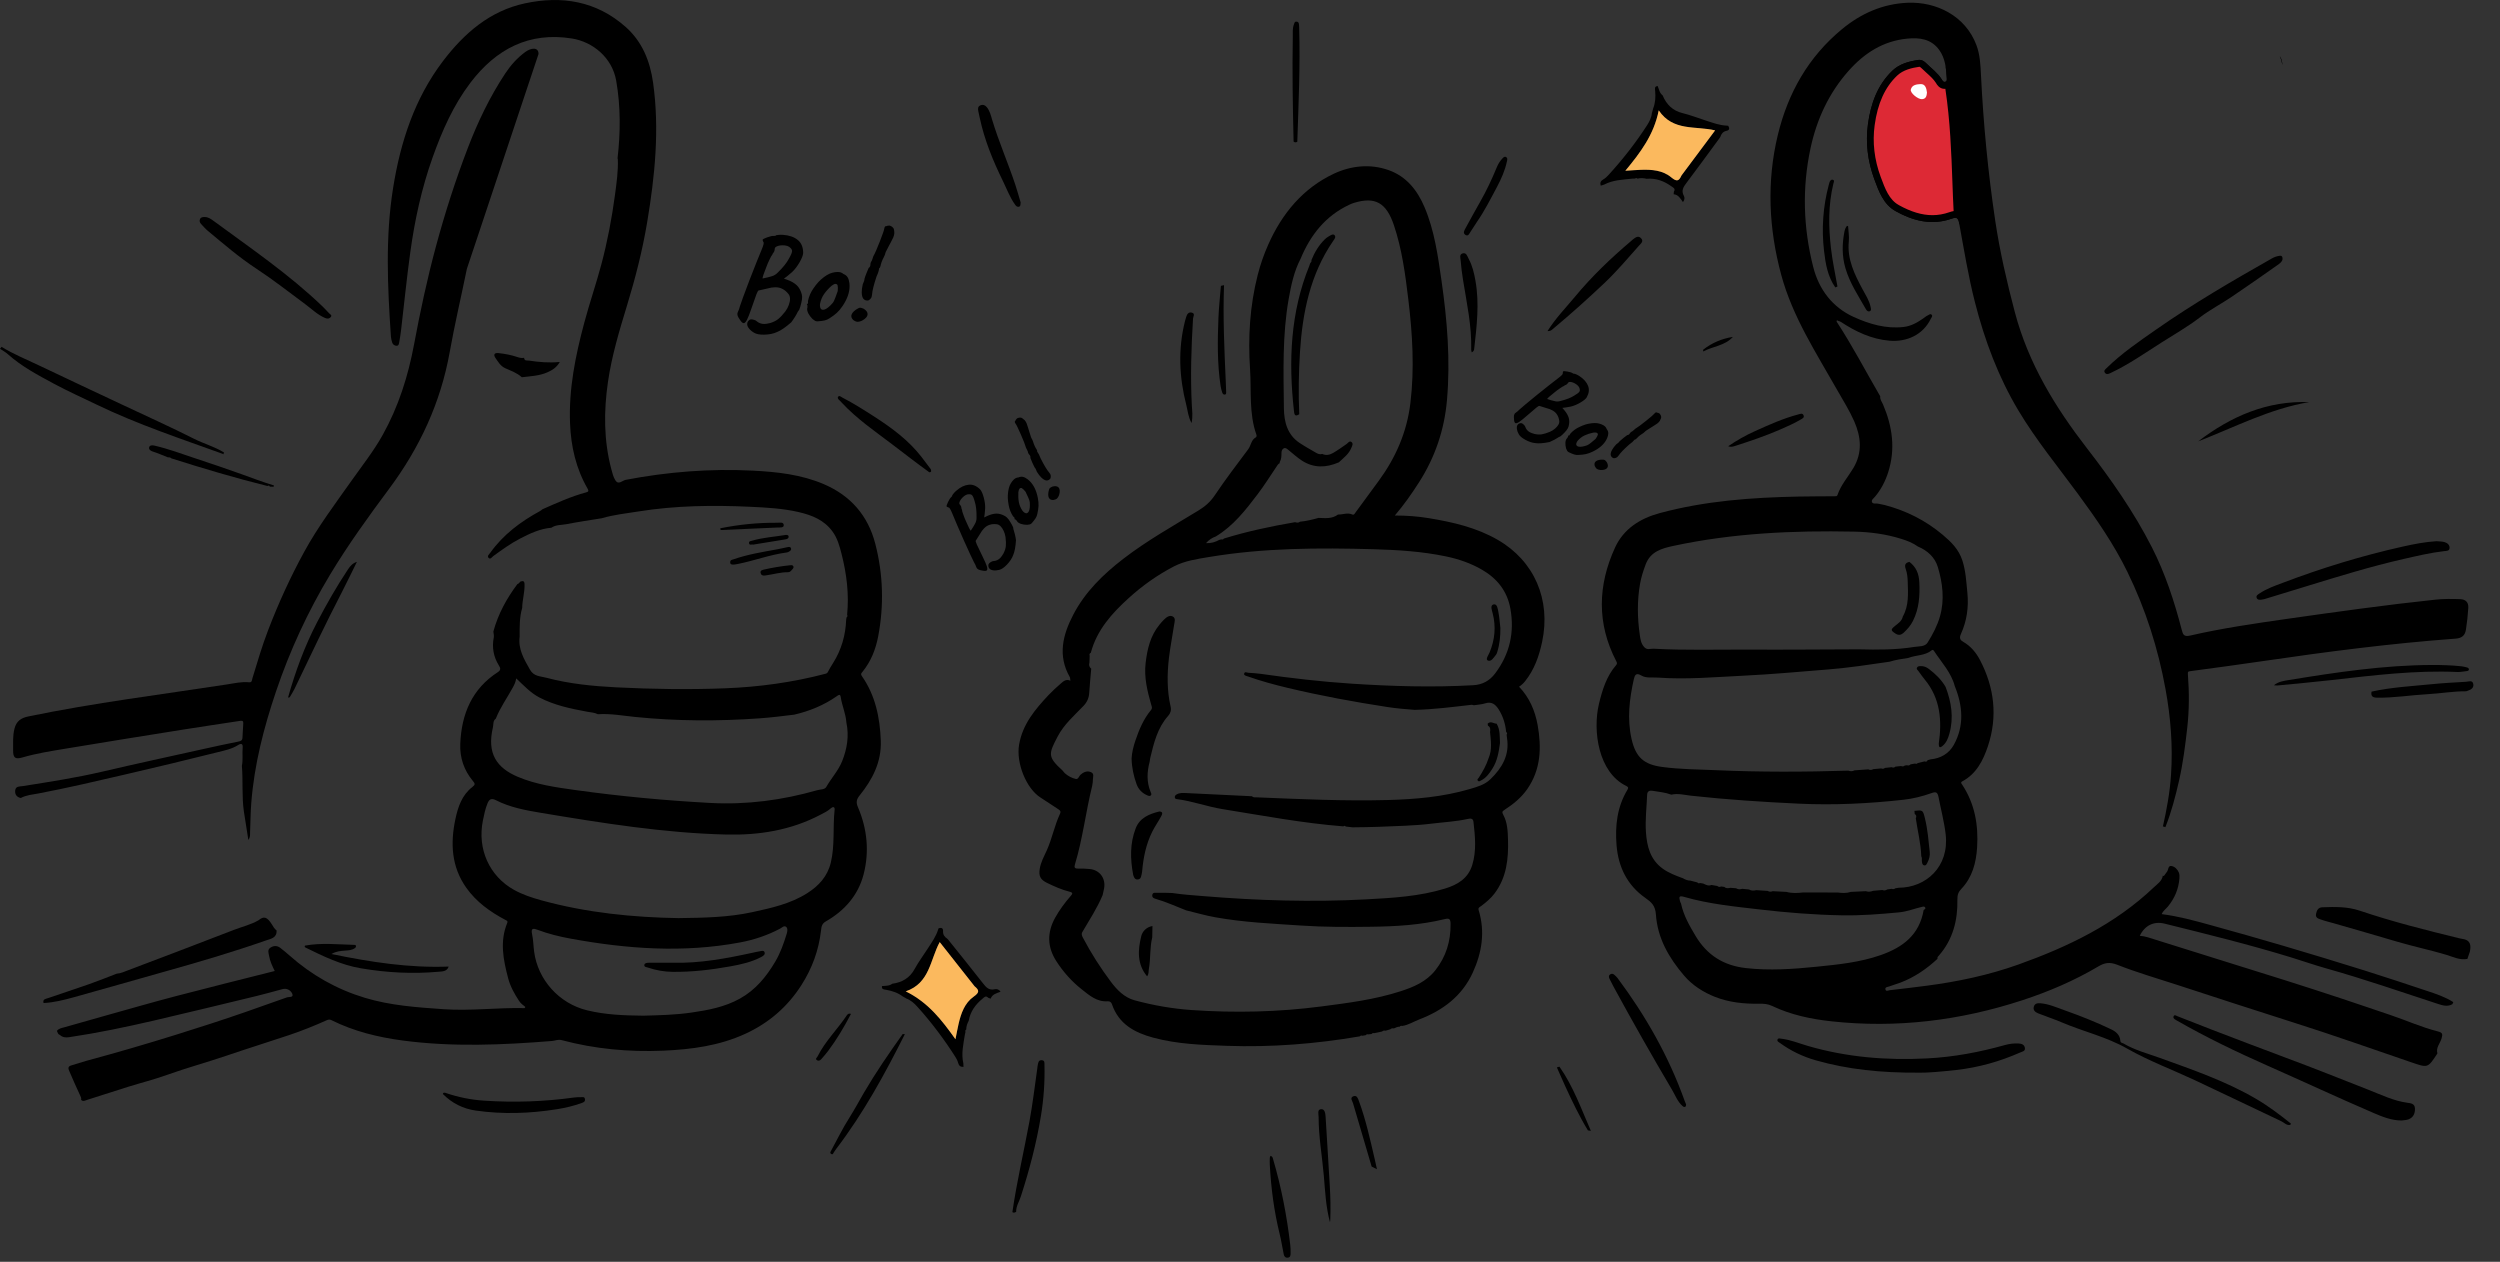 <svg width="424" height="214" viewBox="0 0 424 214" fill="none" xmlns="http://www.w3.org/2000/svg">
<rect x="0" y="0" width="424" height="214" fill="#333333" stroke="none"/>
<g clip-path="url(#clip0_331_10484)">
<path d="M366.822 140.187C367.474 137.298 368.011 134.392 368.205 131.421C368.531 126.54 368.154 121.711 367.279 116.917C366.022 109.991 363.906 103.345 360.825 97.031C358.504 92.266 355.503 87.95 352.382 83.71C348.969 79.067 345.31 74.617 342.337 69.648C338.913 63.928 336.609 57.754 334.957 51.288C333.819 46.844 333.093 42.318 332.265 37.81C332.07 36.744 331.63 36.866 330.955 37.099C327.588 38.276 324.438 37.454 321.483 35.806C319.448 34.67 318.653 32.492 317.881 30.401C316.767 27.383 316.366 24.226 316.801 21.052C317.264 17.644 318.39 14.423 320.946 11.982C322.152 10.829 323.735 10.404 325.353 10.165C325.902 10.083 326.331 10.386 326.668 10.718C327.571 11.604 328.612 12.349 329.303 13.45C329.441 13.666 329.572 13.969 329.898 13.875C330.247 13.782 330.172 13.438 330.161 13.194C330.064 11.54 329.904 9.879 328.903 8.487C327.537 6.588 325.553 6.35 323.461 6.553C319.385 6.944 316.172 9.017 313.497 12.04C310.175 15.797 308.117 20.224 307.065 25.141C305.619 31.892 305.831 38.625 307.523 45.283C308.506 49.145 310.816 52.139 314.4 53.764C317.035 54.958 319.865 55.803 322.861 55.453C324.113 55.308 325.176 54.708 326.193 53.997C326.439 53.828 326.668 53.612 326.937 53.496C327.148 53.403 327.417 53.117 327.64 53.42C327.8 53.642 327.571 53.846 327.468 54.055C326.142 56.805 323.369 58.028 320.46 57.783C317.418 57.527 314.743 56.263 312.216 54.597C312.085 54.51 311.913 54.48 311.759 54.422L311.536 54.312C311.519 54.387 311.502 54.463 311.484 54.539C314.166 58.634 316.424 62.985 318.888 67.214C318.819 67.761 319.179 68.157 319.368 68.612C320.963 72.345 321.5 76.172 320.231 80.116C319.745 81.63 319.025 83.028 317.996 84.246C317.767 84.519 317.338 84.793 317.493 85.16C317.647 85.521 318.144 85.341 318.487 85.416C318.87 85.504 319.271 85.556 319.654 85.655C323.284 86.61 326.565 88.253 329.475 90.694C330.915 91.905 332.196 93.152 332.813 95.045C333.396 96.839 333.482 98.68 333.665 100.514C333.911 102.949 333.579 105.314 332.573 107.522C332.23 108.273 332.499 108.593 332.968 108.856C334.26 109.595 335.174 110.719 335.832 111.989C338.25 116.638 338.822 121.525 337.152 126.546C336.341 128.98 335.186 131.258 332.779 132.534C332.465 132.703 332.676 132.912 332.808 133.116C334.929 136.331 335.557 139.931 335.317 143.723C335.151 146.327 334.511 148.785 332.659 150.736C332.156 151.261 331.956 151.727 331.973 152.583C332.042 156.06 331.218 159.316 328.88 162.013C328.732 162.188 328.514 162.328 328.6 162.613C326.737 164.349 324.667 165.759 322.289 166.661C321.672 166.894 321.026 167.063 320.408 167.302C320.157 167.395 319.699 167.39 319.762 167.774C319.836 168.217 320.26 167.966 320.505 167.937C322.575 167.704 324.644 167.454 326.708 167.186C332.024 166.493 337.267 165.386 342.314 163.586C350.701 160.586 358.693 156.771 365.296 150.486C365.896 149.915 366.679 149.437 366.822 148.488L366.782 148.482C366.873 148.593 366.971 148.593 367.062 148.482C367.216 148.267 367.359 148.045 367.525 147.841C367.794 147.509 367.668 146.746 368.325 146.88C368.874 146.997 369.309 147.451 369.537 147.993C369.657 148.284 369.652 148.657 369.629 148.989C369.486 150.789 368.811 152.361 367.679 153.748C367.342 154.161 366.85 154.47 366.622 155.035C369.492 155.396 372.201 156.148 374.905 156.893C379.016 158.029 383.12 159.188 387.208 160.394C391.798 161.751 396.383 163.137 400.95 164.57C404.569 165.706 408.171 166.906 411.766 168.106C413.253 168.601 414.745 169.102 416.082 169.964C416.031 170.081 415.974 170.197 415.922 170.314C415.116 170.768 414.322 170.541 413.521 170.279C407.21 168.217 400.933 166.038 394.542 164.244C392.518 163.673 390.529 162.974 388.517 162.357C381.451 160.19 374.282 158.431 367.113 156.649C365.301 156.2 363.752 156.946 362.906 158.711C363.843 158.775 364.712 159.107 365.593 159.38C369.697 160.656 373.796 161.949 377.895 163.231C381.142 164.244 384.389 165.246 387.631 166.277C390.78 167.279 393.93 168.292 397.075 169.335C399.864 170.255 402.648 171.222 405.432 172.154C408.125 173.057 410.72 174.24 413.481 174.933C414.27 175.131 414.299 175.399 414.093 176.109C413.853 176.954 413.098 177.665 413.384 178.661C411.732 181.206 411.761 181.119 408.931 180.158C402.351 177.915 395.8 175.579 389.174 173.482C382.514 171.374 375.883 169.195 369.24 167.034C365.844 165.928 362.403 164.931 359.087 163.627C357.801 163.12 356.949 163.271 355.869 163.912C351.798 166.324 347.482 168.17 343 169.638C332.436 173.098 321.649 174.42 310.598 173.214C307.146 172.836 303.738 172.125 300.56 170.611C299.817 170.255 299.125 170.22 298.348 170.232C295.786 170.273 293.22 170.005 290.853 169.067C288.898 168.292 287.034 167.122 285.616 165.456C283.061 162.468 281.106 159.107 280.843 155.099C280.74 153.567 280.06 152.996 279.031 152.274C275.978 150.131 274.463 147.043 274.166 143.345C273.903 140.036 274.263 136.821 276.03 133.92C276.23 133.588 276.098 133.436 275.812 133.297C271.096 131.013 270.079 123.971 271.188 119.358C271.754 117.01 272.462 114.692 274.086 112.816C274.309 112.56 274.252 112.403 274.109 112.123C270.799 105.745 270.982 99.256 273.909 92.872C275.355 89.715 278.133 87.933 281.466 87.03C289.207 84.933 297.113 84.374 305.065 84.216C307.083 84.176 309.106 84.181 311.124 84.164C311.324 84.164 311.553 84.205 311.633 83.966C312.21 82.242 313.417 80.908 314.326 79.388C315.898 76.755 315.635 74.104 314.48 71.46C313.674 69.625 312.599 67.93 311.616 66.194C308.043 59.88 304.024 53.741 302.098 46.623C299.983 38.8 299.599 30.861 301.515 22.904C303.247 15.728 306.728 9.629 312.399 4.946C315.635 2.272 319.333 0.641 323.552 0.467C328.354 0.268 333.334 2.645 335.209 7.672C335.82 9.309 335.889 11.033 335.975 12.739C336.381 20.999 337.169 29.224 338.387 37.402C339.17 42.662 340.365 47.823 341.72 52.954C344.018 61.651 348.569 69.072 353.976 76.062C358.075 81.356 361.917 86.843 364.975 92.849C367.233 97.287 368.766 101.988 370.017 106.799C370.223 107.597 370.366 108.04 371.435 107.795C376.889 106.543 382.428 105.739 387.968 104.947C396.326 103.759 404.683 102.582 413.081 101.697C414.465 101.551 415.859 101.569 417.249 101.615C418.192 101.65 418.678 102.169 418.626 103.083C418.552 104.324 418.409 105.57 418.22 106.799C418.072 107.778 417.523 108.238 416.46 108.314C405.558 109.118 394.719 110.516 383.903 112.106C379.782 112.712 375.648 113.271 371.515 113.824C371.109 113.877 371.029 113.9 371.069 114.407C371.298 117.401 371.298 120.4 370.961 123.394C370.623 126.406 370.24 129.417 369.572 132.37C368.96 135.056 368.274 137.718 367.251 140.281C367.102 140.24 366.959 140.193 366.81 140.153L366.822 140.187ZM285.113 153.288C285.542 155.28 286.537 156.998 287.56 158.722C289.521 162.007 292.328 163.761 296.095 164.186C300.108 164.64 304.093 164.361 308.072 163.959C311.742 163.586 315.423 163.225 318.968 161.984C322.701 160.674 325.53 158.577 326.251 154.336C326.394 154.225 326.651 154.161 326.502 153.899C326.394 153.719 326.239 153.742 326.011 153.794C324.696 154.091 323.455 154.61 322.066 154.738C318.848 155.041 315.635 155.297 312.399 155.239C307.723 155.157 303.069 154.785 298.433 154.243C294.134 153.742 289.813 153.323 285.628 152.111C284.662 151.831 284.782 152.216 284.925 152.827C284.959 152.985 285.051 153.13 285.119 153.282L285.113 153.288ZM286.726 149.362C287.109 149.461 287.492 149.56 287.875 149.659C287.995 149.828 288.143 149.851 288.32 149.758C288.503 149.787 288.686 149.822 288.869 149.851C289.309 150.061 289.75 150.311 290.258 150.09C290.59 150.148 290.922 150.206 291.253 150.259C291.448 150.439 291.665 150.463 291.899 150.346C292.082 150.369 292.265 150.398 292.448 150.422C292.757 150.719 293.122 150.649 293.483 150.573L294.432 150.649C294.763 150.853 295.118 150.87 295.478 150.742C295.861 150.777 296.238 150.812 296.621 150.853C297.016 151.092 297.433 151.074 297.862 150.969C298.508 151.01 299.154 151.057 299.8 151.097C300.074 151.272 300.36 151.261 300.651 151.144C301.429 151.185 302.206 151.226 302.984 151.266C303.921 151.523 304.87 151.47 305.819 151.36C307.774 151.36 309.729 151.365 311.685 151.371C312.433 151.47 313.182 151.505 313.914 151.261C314.76 151.22 315.606 151.179 316.447 151.144C316.87 151.295 317.281 151.237 317.693 151.08C318.207 151.033 318.722 150.993 319.231 150.946C319.528 151.062 319.808 151.033 320.077 150.853C320.322 150.818 320.574 150.777 320.82 150.742C321.054 150.841 321.266 150.806 321.466 150.649L322.015 150.562C326.634 150.55 330.624 147.008 329.984 141.486C329.738 139.366 329.183 137.327 328.789 135.248C328.606 134.287 328.309 134.252 327.554 134.52C326.022 135.062 324.438 135.464 322.826 135.638C316.932 136.291 311.027 136.582 305.099 136.302C298.988 136.017 292.882 135.615 286.8 134.951C285.697 134.829 284.587 134.514 283.456 134.776C282.427 134.386 281.329 134.299 280.26 134.118C279.826 134.048 279.38 134.141 279.357 134.765C279.277 136.885 279.008 138.988 279.151 141.119C279.317 143.56 279.883 145.768 281.952 147.288C283.01 148.069 284.222 148.505 285.428 148.954C285.834 149.193 286.257 149.362 286.731 149.35L286.726 149.362ZM325.296 92.703C324.427 92.074 323.449 91.701 322.443 91.387C319.831 90.571 317.138 90.216 314.423 90.163C304.15 89.954 293.917 90.414 283.821 92.581C281.849 93.006 279.923 93.53 279.099 95.738C278.699 96.81 278.345 97.893 278.151 99.023C277.647 101.906 277.693 104.79 278.111 107.685C278.219 108.419 278.299 109.106 278.831 109.718C279.351 110.318 279.883 109.991 280.437 110.021C285.828 110.318 291.225 110.149 296.615 110.172C302.835 110.207 309.061 110.143 315.28 110.125C318.424 110.213 321.569 110.219 324.673 109.718C325.427 109.595 326.468 109.718 326.925 108.978C327.788 107.597 328.566 106.124 329.017 104.545C329.824 101.738 329.475 98.895 328.657 96.169C328.166 94.538 326.908 93.373 325.302 92.703H325.296ZM331.533 116.375C330.927 114.057 329.298 112.368 328.04 110.446C327.937 110.288 327.8 110.143 327.645 110.271C326.474 111.238 324.953 111.069 323.65 111.587C322.575 111.756 321.5 111.896 320.46 112.228C317.024 112.729 313.594 113.253 310.13 113.533C305.345 113.917 300.566 114.36 295.769 114.593C290.91 114.826 286.051 115.275 281.18 114.919C280.231 114.849 279.202 115.065 278.362 114.564C277.476 114.04 277.253 114.5 277.093 115.205C276.35 118.548 275.938 121.909 276.71 125.317C277.419 128.456 278.808 129.662 281.912 130.076C284.942 130.483 287.989 130.489 291.03 130.623C298.513 130.955 305.991 130.932 313.474 130.699C313.828 130.827 314.177 130.839 314.52 130.652L316.852 130.483C317.138 130.611 317.424 130.623 317.698 130.448C318.144 130.408 318.596 130.367 319.042 130.326C319.271 130.413 319.488 130.413 319.682 130.239C320.065 130.198 320.448 130.157 320.826 130.116C321.06 130.221 321.277 130.209 321.466 130.023C321.78 129.988 322.1 129.953 322.415 129.918C322.643 130.011 322.861 130.017 323.055 129.831C323.181 129.813 323.307 129.802 323.432 129.784C323.678 129.889 323.872 129.796 324.05 129.627C324.301 129.586 324.547 129.54 324.799 129.499C324.964 129.58 325.119 129.569 325.244 129.417C325.628 129.324 326.016 129.225 326.399 129.132C326.634 129.219 326.822 129.202 326.919 128.928C327.085 128.881 327.251 128.835 327.417 128.788C329.132 128.625 330.55 127.81 331.373 126.318C333.162 123.074 332.888 119.713 331.533 116.37V116.375ZM326.817 13.118C326.737 12.361 326.519 11.615 325.713 11.662C325.113 11.697 324.267 11.761 324.073 12.594C323.941 13.165 325.29 14.26 325.971 14.219C326.685 14.172 326.759 13.631 326.811 13.118H326.817Z" fill="black"/>
<path d="M104.73 26.894C105.244 22.478 105.273 18.081 104.507 13.683C103.821 9.763 100.534 7.095 97.001 6.53C89.74 5.365 84.144 8.301 79.782 14.032C76.884 17.848 74.974 22.199 73.368 26.707C71.51 31.926 70.338 37.314 69.584 42.795C68.983 47.147 68.549 51.521 68.034 55.884C67.948 56.589 67.851 57.288 67.72 57.981C67.668 58.261 67.646 58.657 67.245 58.645C66.908 58.633 66.617 58.429 66.508 58.074C66.411 57.754 66.325 57.422 66.302 57.096C65.731 48.673 65.33 40.238 66.674 31.856C67.92 24.063 70.321 16.689 75.134 10.357C78.736 5.621 83.098 1.841 89.014 0.571C95.274 -0.774 101.14 0.158 106.124 4.579C108.92 7.06 110.252 10.374 110.766 14.038C111.875 21.983 111.069 29.853 109.76 37.693C108.96 42.487 107.754 47.182 106.342 51.812C105.038 56.088 103.746 60.363 103.106 64.802C102.391 69.753 102.391 74.687 103.678 79.562C103.849 80.209 104.015 80.896 104.358 81.449C104.884 82.311 105.547 81.496 106.102 81.385C113.225 80.022 120.41 79.451 127.648 79.818C131.769 80.028 135.885 80.465 139.761 82.131C144.255 84.065 147.205 87.426 148.445 92.208C149.788 97.392 149.943 102.675 148.937 107.941C148.519 110.125 147.708 112.193 146.278 113.94C146.101 114.156 145.913 114.29 146.187 114.686C148.468 117.954 149.234 121.705 149.383 125.619C149.52 129.231 147.971 132.201 145.804 134.892C145.267 135.556 145.141 136.052 145.518 136.925C147.084 140.583 147.462 144.451 146.467 148.295C145.541 151.854 143.22 154.464 140.082 156.258C139.378 156.66 139.321 157.138 139.241 157.848C138.858 161.174 137.732 164.232 135.937 167.046C133.565 170.779 130.346 173.523 126.402 175.334C121.988 177.361 117.266 177.991 112.481 178.194C106.662 178.439 100.905 177.915 95.257 176.406C94.651 176.243 94.159 176.505 93.616 176.552C85.184 177.228 76.758 177.594 68.332 176.476C64.118 175.917 60.02 174.921 56.184 173.004C55.909 172.865 55.669 172.923 55.423 173.028C53.337 173.966 51.216 174.816 49.055 175.544C45.516 176.732 41.943 177.839 38.41 179.045C35.055 180.187 31.636 181.113 28.292 182.313C26.114 183.093 23.862 183.658 21.655 184.345C19.357 185.062 17.064 185.808 14.772 186.541C14.429 186.652 14.098 186.873 13.76 186.541C13.829 186.215 13.669 185.965 13.543 185.685C12.943 184.375 12.342 183.058 11.782 181.73C11.622 181.357 11.388 180.891 12.074 180.699C12.966 180.449 13.84 180.128 14.738 179.889C19.791 178.532 24.816 177.059 29.813 175.503C33.757 174.274 37.696 173.004 41.606 171.647C43.978 170.826 46.345 169.964 48.718 169.137C48.969 169.049 49.844 169.224 49.575 168.56C49.381 168.071 48.815 167.622 48.123 167.715C47.929 167.739 47.734 167.803 47.546 167.855C46.202 168.211 44.865 168.595 43.516 168.921C37.69 170.331 31.871 171.746 26.034 173.104C21.295 174.204 16.527 175.195 11.714 175.911C11.119 175.998 10.599 175.94 10.147 175.515C9.81 175.422 9.781 175.096 9.65 174.845C9.953 174.426 10.433 174.362 10.873 174.239C13.166 173.581 15.458 172.929 17.756 172.288C21.804 171.158 25.845 169.987 29.916 168.921C35.449 167.471 41.006 166.096 46.597 164.681C46.191 163.865 45.785 163.015 45.631 162.089C45.551 161.623 45.31 161.075 45.877 160.714C46.442 160.353 47.014 160.359 47.546 160.766C48.072 161.174 48.586 161.599 49.089 162.042C52.839 165.374 57.104 167.785 61.866 169.224C66.234 170.546 70.755 170.849 75.277 171.164C79.851 171.478 84.401 170.867 88.969 170.977C89.003 170.977 89.037 170.884 89.1 170.779C88.723 170.476 88.323 170.191 88.043 169.766C87.242 168.554 86.539 167.284 86.173 165.881C85.362 162.788 84.733 159.677 86.025 156.538C86.173 156.182 85.927 156.13 85.665 155.99C83.121 154.639 80.805 152.984 79.096 150.585C76.552 147.008 76.358 143.012 77.244 138.877C77.684 136.815 78.364 134.828 80.102 133.483C80.64 133.063 80.577 132.9 80.188 132.434C78.696 130.64 77.97 128.514 78.061 126.178C78.261 121.087 80.056 116.818 84.435 113.993C85.03 113.608 84.853 113.265 84.596 112.839C83.698 111.377 83.412 109.811 83.744 108.11C83.807 107.795 83.704 107.446 83.675 107.108C84.481 104.125 85.933 101.487 87.763 99.046L87.74 99.064C87.98 99.011 88.1 98.807 88.248 98.638C88.671 98.504 88.946 98.469 88.963 99.11C89.003 100.467 88.58 101.766 88.563 103.112C88.094 104.696 88.128 106.333 88.134 107.958C87.848 110.108 88.883 111.808 89.878 113.568C90.546 114.744 91.598 114.663 92.645 114.942C96.538 115.979 100.522 116.369 104.507 116.573C110.652 116.882 116.809 116.975 122.972 116.736C128.745 116.515 134.422 115.734 140.013 114.267C140.219 114.214 140.333 114.127 140.436 113.917C140.688 113.41 140.99 112.927 141.293 112.449C142.711 110.201 143.414 107.731 143.512 105.075C143.534 104.953 143.552 104.836 143.574 104.714C143.746 104.591 143.763 104.434 143.672 104.259C144.015 100.759 143.592 97.328 142.728 93.944C142.391 92.616 142.025 91.276 141.196 90.146C139.761 88.177 137.698 87.373 135.457 86.849C132.764 86.226 130.014 86.08 127.276 85.952C120.919 85.655 114.574 85.736 108.274 86.744C106.193 87.076 104.084 87.297 102.048 87.897C100.059 88.224 98.058 88.509 96.08 88.899C95.223 89.068 94.291 88.963 93.513 89.505C91.587 89.668 89.872 90.478 88.18 91.357C86.585 92.184 85.133 93.245 83.675 94.299C83.429 94.474 83.195 94.945 82.869 94.619C82.56 94.311 82.966 94.008 83.144 93.757C85.362 90.647 88.323 88.451 91.61 86.662C91.753 86.587 91.867 86.47 91.999 86.371C94.422 85.305 96.829 84.199 99.396 83.511C99.762 83.412 99.899 83.296 99.665 82.894C97.692 79.481 96.835 75.747 96.68 71.821C96.446 65.955 97.601 60.299 99.104 54.696C99.99 51.387 101.111 48.143 101.991 44.834C103.02 40.967 103.769 37.023 104.301 33.05C104.57 31.023 104.867 28.985 104.781 26.929L104.73 26.894ZM134.656 121.21C132.736 121.449 130.815 121.687 128.883 121.827C121.811 122.334 114.762 122.311 107.708 121.594C105.616 121.379 103.523 120.994 101.403 121.134C100.831 120.843 100.196 120.825 99.585 120.709C96.801 120.196 94.034 119.62 91.478 118.292C89.992 117.517 88.866 116.294 87.551 115.053C87.448 115.705 87.214 116.16 86.962 116.62C86.007 118.373 84.83 120.004 84.087 121.885C83.572 122.247 83.715 122.864 83.601 123.353C82.555 127.786 84.218 130.227 87.843 131.759C90.918 133.058 94.268 133.529 97.572 133.99C105.176 135.05 112.813 135.766 120.479 136.18C126.659 136.512 132.696 135.708 138.624 134.013C139.133 133.867 139.859 133.943 140.139 133.459C140.985 131.98 142.174 130.71 142.82 129.114C143.672 127 144.026 124.81 143.546 122.532C143.449 121.047 142.803 119.684 142.585 118.222C142.494 117.61 142.18 117.895 141.894 118.093C139.693 119.631 137.257 120.616 134.662 121.216L134.656 121.21ZM115.208 155.71C119.467 155.658 123.577 155.576 127.608 154.697C130.826 153.992 134.056 153.293 136.909 151.482C138.852 150.247 140.339 148.651 140.905 146.303C141.614 143.35 141.225 140.321 141.551 137.339C141.614 136.785 141.219 136.803 140.916 137.083C140.39 137.566 139.761 137.857 139.144 138.183C134.125 140.822 128.717 141.673 123.166 141.539C112.584 141.282 102.151 139.593 91.736 137.857C89.129 137.42 86.511 136.943 84.121 135.72C83.315 135.306 82.955 135.58 82.68 136.255C82.297 137.193 82.097 138.183 81.897 139.174C80.931 143.979 82.983 148.581 87.168 150.917C88.62 151.726 90.198 152.245 91.793 152.687C99.51 154.813 107.394 155.594 115.208 155.716V155.71ZM109.097 172.259C111.773 172.189 114.517 172.131 117.243 171.735C120.107 171.321 122.926 170.791 125.498 169.358C128.128 167.896 129.969 165.665 131.489 163.085C132.37 161.594 132.93 159.98 133.433 158.343C133.542 157.994 133.633 157.435 133.33 157.196C132.981 156.916 132.627 157.33 132.278 157.51C130.146 158.635 127.894 159.392 125.533 159.834C115.917 161.64 106.353 160.947 96.812 159.2C94.891 158.85 92.993 158.384 91.158 157.691C90.501 157.446 90.004 157.347 90.238 158.425C90.455 159.403 90.455 160.429 90.592 161.43C91.233 166.154 94.783 170.191 99.596 171.356C102.706 172.113 105.862 172.224 109.097 172.259Z" fill="black"/>
<path d="M237.379 174.128C237.025 174.117 236.722 174.28 236.413 174.419C236.184 174.379 235.967 174.39 235.79 174.571C235.533 174.647 235.27 174.728 235.012 174.804C234.79 174.763 234.572 174.769 234.401 174.944C233.949 175.037 233.492 175.136 233.04 175.229C232.869 175.171 232.726 175.223 232.617 175.369C232.429 175.392 232.234 175.41 232.046 175.433C231.874 175.375 231.737 175.433 231.622 175.567L231.062 175.666C230.891 175.59 230.748 175.637 230.628 175.765C223.162 177.046 215.644 177.641 208.07 177.373C203.868 177.227 199.655 177.093 195.562 175.98C192.435 175.13 189.731 173.697 188.582 170.301C188.479 169.998 188.216 169.789 187.89 169.818C186.032 169.963 184.734 168.798 183.425 167.762C181.744 166.434 180.321 164.832 179.149 163.009C177.606 160.603 177.566 158.162 178.943 155.663C179.681 154.335 180.573 153.124 181.567 151.988C181.922 151.58 182.025 151.388 181.367 151.225C180.052 150.899 178.812 150.334 177.588 149.745C176.457 149.192 176.136 148.598 176.342 147.334C176.519 146.233 177.057 145.272 177.514 144.27C178.435 142.243 178.835 140.012 179.789 137.991C179.955 137.641 179.801 137.443 179.504 137.257C178.497 136.616 177.526 135.929 176.514 135.294C174.056 133.762 172.301 129.393 172.838 126.289C173.438 122.811 175.565 120.301 177.84 117.877C178.48 117.196 179.178 116.567 179.881 115.955C180.327 115.565 180.784 115.105 181.539 115.449C181.493 115.151 181.51 114.965 181.436 114.831C179.355 111.185 180.241 107.69 182.013 104.276C184.037 100.374 187.101 97.409 190.502 94.782C194.521 91.683 198.935 89.219 203.245 86.586C204.343 85.916 205.269 85.136 206.023 84.006C207.813 81.338 209.762 78.781 211.688 76.206C212.174 75.56 212.186 74.616 212.98 74.179C213.1 74.115 213.158 73.923 213.089 73.731C211.803 70.12 212.254 66.328 212.009 62.611C211.648 57.229 211.969 51.888 213.306 46.639C213.752 44.874 214.347 43.168 215.084 41.508C217.439 36.19 221.007 31.914 226.22 29.462C229.107 28.105 232.377 27.738 235.521 28.856C238.511 29.916 240.38 32.252 241.604 35.147C243.285 39.12 243.868 43.36 244.479 47.595C245.445 54.322 246.006 61.073 245.405 67.871C244.965 72.898 243.393 77.534 240.678 81.781C239.443 83.715 238.139 85.585 236.562 87.431C238.58 87.431 240.478 87.571 242.358 87.885C246.412 88.555 250.407 89.47 254.026 91.561C260.229 95.143 263.058 101.714 261.549 108.837C261.029 111.29 260.223 113.579 258.645 115.548C258.354 115.915 258.016 116.217 257.633 116.468C259.388 118.297 260.343 120.528 260.783 122.968C261.464 126.778 261.338 130.488 259.034 133.814C258.016 135.282 256.662 136.383 255.192 137.333C254.769 137.606 254.695 137.723 254.975 138.235C255.655 139.505 255.718 140.956 255.758 142.365C255.855 145.645 255.53 148.837 253.454 151.557C252.82 152.39 252.02 153.048 251.196 153.671C250.973 153.84 250.648 153.928 250.779 154.359C251.905 158.022 251.334 161.552 249.79 164.937C247.955 168.956 244.685 171.373 240.712 172.893C239.746 173.26 238.86 173.854 237.814 174C237.654 173.959 237.505 173.965 237.391 174.117L237.379 174.128ZM255.518 124.611C255.644 124.43 255.644 124.273 255.444 124.151C255.312 122.77 254.918 121.477 254.169 120.306C253.632 119.474 252.991 118.932 251.894 119.287C251.276 119.485 250.608 119.508 249.962 119.613C249.836 119.584 249.704 119.52 249.584 119.532C246.372 119.905 243.159 120.324 239.917 120.394C238.385 120.272 236.865 120.155 235.333 119.916C229.639 119.042 223.979 118 218.371 116.66C216.085 116.113 213.815 115.495 211.591 114.709C211.34 114.621 210.951 114.557 211.002 114.278C211.077 113.835 211.483 114.086 211.746 114.103C212.437 114.15 213.135 114.19 213.821 114.284C218.937 115.017 224.065 115.612 229.221 115.949C236.104 116.398 242.982 116.602 249.87 116.212C251.419 116.124 252.648 115.46 253.592 114.196C256.044 110.928 256.884 107.27 256.164 103.24C255.627 100.251 253.923 98.125 251.374 96.64C249.436 95.51 247.343 94.799 245.165 94.351C241.164 93.524 237.105 93.267 233.029 93.151C223.688 92.883 214.358 92.918 205.097 94.462C203.051 94.805 200.958 95.097 199.095 96.063C196.316 97.502 193.755 99.32 191.429 101.434C188.593 104.009 186.038 106.822 185.003 110.707C184.769 110.818 184.734 111.004 184.809 111.231C184.797 111.61 184.78 111.983 184.769 112.361C184.649 112.781 184.729 113.136 185.072 113.41C184.957 114.773 184.82 116.13 184.734 117.493C184.683 118.378 184.374 119.083 183.757 119.724C182.19 121.361 180.447 122.858 179.378 124.914C177.84 127.855 177.629 128.339 180.201 130.675C180.344 130.803 180.435 130.995 180.578 131.123C181.127 131.607 181.779 131.968 182.465 132.113C182.928 132.212 183.002 131.496 183.391 131.298C183.477 131.251 183.54 131.164 183.625 131.112C184.071 130.826 184.551 130.745 185.043 130.966C185.586 131.211 185.386 131.706 185.363 132.119C185.346 132.521 185.323 132.935 185.226 133.319C184.14 137.717 183.631 142.243 182.316 146.582C182.156 147.101 182.248 147.328 182.836 147.311C183.494 147.287 184.157 147.328 184.814 147.386C186.501 147.544 187.547 148.941 187.261 150.637C187.193 151.033 187.09 151.417 187.004 151.813C186.083 154.032 184.757 156.025 183.557 158.087C183.368 158.413 183.5 158.716 183.665 159.036C185.043 161.651 186.627 164.139 188.393 166.492C189.439 167.89 190.68 169.171 192.423 169.649C195.596 170.511 198.832 171.076 202.102 171.303C209.453 171.81 216.793 171.647 224.111 170.692C228.638 170.103 233.183 169.527 237.556 168.111C239.774 167.389 241.901 166.498 243.433 164.558C245.257 162.245 246.057 159.618 246.017 156.671C246.006 155.885 245.811 155.681 245.028 155.879C240.918 156.892 236.722 157.125 232.509 157.178C228.57 157.23 224.625 157.242 220.692 156.974C215.804 156.648 210.905 156.438 206.075 155.564C204.423 155.267 202.799 154.79 201.164 154.394C199.478 153.747 197.837 152.978 196.099 152.477C195.75 152.378 195.344 152.262 195.43 151.772C195.51 151.301 195.962 151.435 196.242 151.423C197.094 151.388 197.946 151.435 198.797 151.452C200.529 151.714 202.279 151.836 204.028 151.976C213.249 152.733 222.482 153.031 231.72 152.53C236.213 152.285 240.718 152.04 245.074 150.701C247.172 150.054 248.978 149.029 249.693 146.705C250.436 144.282 250.179 141.829 249.899 139.383C249.83 138.765 249.39 138.789 248.921 138.894C246.92 139.342 244.868 139.435 242.839 139.686C239.86 140.059 236.836 140.088 233.829 140.228C232.343 140.297 230.856 140.286 229.37 140.315C228.993 140.268 228.616 140.222 228.238 140.181C228.112 140.035 227.981 140.018 227.844 140.152C220.949 139.616 214.158 138.323 207.344 137.228C204.731 136.808 202.239 135.865 199.609 135.533C199.449 135.515 199.278 135.469 199.249 135.259C199.215 135.026 199.335 134.874 199.512 134.764C200.055 134.414 200.661 134.484 201.25 134.507C204.948 134.676 208.647 134.863 212.34 135.043C212.575 135.305 212.9 135.218 213.181 135.23C220.584 135.533 227.981 135.882 235.39 135.684C240.06 135.556 244.697 135.16 249.213 133.838C250.482 133.465 251.779 133.121 252.768 132.166C254.741 130.255 256.067 128.059 255.581 125.124C255.564 124.955 255.541 124.786 255.524 124.623L255.518 124.611ZM217.068 78.566L217.056 78.531C216.753 78.688 216.605 78.979 216.422 79.253C215.393 80.779 214.415 82.34 213.306 83.802C211.254 86.511 209.162 89.202 206.2 90.984C205.594 91.206 205.057 91.52 204.537 92.12C205.434 92.155 206.12 91.928 206.772 91.572C206.892 91.543 207.012 91.508 207.138 91.479C207.309 91.52 207.464 91.514 207.567 91.339C211.523 90.116 215.564 89.26 219.64 88.561C219.932 88.654 220.223 88.701 220.486 88.479C221.561 88.38 222.602 88.124 223.636 87.833C224.774 87.879 225.929 88.019 226.929 87.262C227.735 87.297 228.541 86.889 229.359 87.262C229.627 87.384 229.742 87.128 229.885 86.93C231.205 85.118 232.537 83.319 233.863 81.507C236.722 77.599 238.603 73.288 239.197 68.413C239.917 62.506 239.557 56.623 238.848 50.758C238.34 46.511 237.774 42.265 236.407 38.193C235.121 34.367 233.223 33.318 229.65 34.401C229.364 34.489 229.09 34.605 228.821 34.733C224.814 36.609 222.259 39.842 220.578 43.89C219.463 46.022 218.977 48.364 218.56 50.705C217.474 56.839 217.68 63.042 217.748 69.234C217.777 71.541 218.326 73.731 220.406 75.117C221.315 75.723 222.276 76.253 223.219 76.801C223.533 76.987 223.876 77.109 224.254 76.987C224.917 77.302 225.563 77.138 226.14 76.795C226.906 76.346 227.632 75.822 228.364 75.315C228.627 75.135 228.85 74.721 229.187 74.948C229.576 75.21 229.319 75.641 229.187 75.956C228.764 77.016 227.855 77.668 227.066 78.414C224.934 79.334 222.825 79.428 220.812 78.123C220.006 77.604 219.292 76.94 218.543 76.335C218.303 76.142 218.045 75.898 217.754 76.026C217.439 76.16 217.337 76.492 217.337 76.853C217.337 77.354 217.325 77.861 217.068 78.315C217.051 78.344 217.022 78.373 217.022 78.402C217.028 78.461 217.056 78.519 217.074 78.571L217.068 78.566Z" fill="black"/>
<path d="M79.182 45.597C78.216 50.316 77.112 55.005 76.266 59.74C74.723 68.332 71.167 75.945 66.016 82.871C62.495 87.601 59.042 92.377 55.989 97.445C52.211 103.724 49.152 110.341 46.803 117.302C44.733 123.435 43.121 129.674 42.618 136.168C42.486 137.846 42.481 139.535 42.412 141.218C42.395 141.574 42.475 141.952 42.121 142.459C41.852 140.752 41.595 139.203 41.366 137.654C40.989 135.073 41.24 132.464 41.023 129.872C41.24 128.87 41.063 127.856 41.154 126.854C41.223 126.115 40.909 126.027 40.389 126.359C39.308 127.047 38.073 127.28 36.879 127.582C31.659 128.893 26.423 130.145 21.18 131.363C16.316 132.493 11.456 133.634 6.551 134.566C5.54 134.759 4.471 134.829 3.527 135.341C2.824 135.201 2.498 134.718 2.578 134.042C2.664 133.302 3.362 133.401 3.836 133.326C8.347 132.609 12.863 131.922 17.316 130.879C23.09 129.528 28.887 128.281 34.672 126.994C36.575 126.569 38.485 126.161 40.4 125.777C40.794 125.695 41.097 125.614 41.12 125.13C41.154 124.321 41.206 123.511 41.257 122.707C41.292 122.159 40.977 122.218 40.611 122.276C37.502 122.754 34.392 123.208 31.288 123.703C24.519 124.786 17.75 125.864 10.993 126.994C8.592 127.396 6.186 127.769 3.836 128.456C2.567 128.823 2.207 128.544 2.224 127.204C2.235 125.998 2.144 124.798 2.453 123.587C2.79 122.264 3.596 121.758 4.808 121.507C15.973 119.2 27.274 117.802 38.531 116.073C39.765 115.886 40.989 115.583 42.258 115.717C42.749 115.77 42.727 115.333 42.812 115.03C43.641 112.304 44.447 109.566 45.465 106.904C47.214 102.332 49.238 97.899 51.582 93.612C53.908 89.348 56.818 85.492 59.602 81.549C61.409 78.986 63.37 76.522 64.907 73.761C67.588 68.955 69.218 63.8 70.23 58.383C71.27 52.82 72.453 47.287 73.928 41.823C75.46 36.15 77.244 30.564 79.348 25.082C81.046 20.655 83.081 16.403 85.693 12.454C86.619 11.056 87.734 9.804 89.094 8.813C90.078 8.097 91.335 7.94 91.335 9.151" fill="black"/>
<path d="M407.308 190.036C405.61 190.036 404.032 189.401 402.552 188.76C396.52 186.168 390.569 183.39 384.561 180.734C379.348 178.427 374.214 175.957 369.258 173.12C369.172 173.068 369.086 173.021 369 172.969C368.755 172.829 368.509 172.643 368.657 172.34C368.806 172.049 369.069 172.258 369.269 172.34C371.178 173.086 373.082 173.849 374.997 174.583C379.193 176.184 383.389 177.798 387.602 179.365C392.342 181.124 397.035 182.999 401.734 184.846C403.884 185.691 405.976 186.716 408.297 187.03C408.891 187.112 409.543 187.164 409.577 188.003C409.606 188.848 409.297 189.535 408.48 189.844C408.114 189.978 407.702 189.978 407.314 190.036H407.308Z" fill="black"/>
<path d="M46.905 157.807C46.997 159.089 45.865 159.234 45.15 159.485C39.405 161.495 33.574 163.207 27.72 164.844C22.655 166.259 17.602 167.733 12.531 169.131C10.844 169.597 9.147 170.028 7.386 170.115C7.197 169.434 7.769 169.416 8.129 169.288C10.467 168.479 12.828 167.715 15.161 166.894C16.715 166.347 18.247 165.723 19.791 165.135C20.494 165.094 21.123 164.78 21.763 164.541C27.76 162.269 33.751 160.003 39.731 157.685C41.103 157.155 42.555 156.823 43.847 156.077C44.767 155.314 45.299 155.518 46.076 156.724C46.322 157.108 46.522 157.528 46.911 157.802L46.905 157.807Z" fill="black"/>
<path d="M325.433 181.923C318.928 181.963 313.377 181.369 307.957 179.832C305.791 179.214 303.721 178.236 301.869 176.878C301.675 176.733 301.326 176.61 301.48 176.278C301.595 176.028 301.892 176.133 302.109 176.162C303.664 176.342 305.11 176.948 306.602 177.385C313.228 179.319 319.979 179.861 326.845 179.505C331.333 179.278 335.706 178.451 340.016 177.245C340.794 177.03 341.571 176.925 342.372 176.977C342.869 177.012 343.315 177.146 343.418 177.711C343.526 178.288 342.978 178.346 342.663 178.486C339.182 180.024 335.563 181.049 331.784 181.468C329.383 181.736 326.977 181.958 325.433 181.928V181.923Z" fill="black"/>
<path d="M418.478 162.63C417.18 162.887 416.025 162.275 414.859 161.926C412.098 161.098 409.28 160.522 406.524 159.7C402.946 158.634 399.356 157.615 395.771 156.578C395.039 156.369 394.296 156.2 393.582 155.938C393.187 155.792 392.667 155.675 392.804 154.988C392.93 154.371 393.176 153.899 393.862 153.876C396.011 153.794 398.138 153.747 400.236 154.458C405.781 156.328 411.452 157.755 417.129 159.141C417.289 159.182 417.449 159.217 417.609 159.234C418.969 159.398 419.135 160.283 418.884 161.419C418.746 161.821 418.609 162.223 418.472 162.625L418.478 162.63Z" fill="black"/>
<path d="M387.11 43.978C387.036 44.432 386.624 44.694 386.258 44.956C383.674 46.774 381.09 48.591 378.472 50.356C376.7 51.55 374.779 52.546 373.087 53.845C371.029 55.418 368.782 56.699 366.621 58.074C363.763 59.891 360.962 61.86 357.875 63.299C357.515 63.468 357.235 63.526 357.006 63.235C356.72 62.868 357.057 62.646 357.292 62.413C359.842 59.914 362.774 57.922 365.672 55.895C371.978 51.486 378.615 47.624 385.298 43.838C385.709 43.605 386.138 43.448 386.601 43.384C387.007 43.325 387.139 43.535 387.121 43.983L387.11 43.978Z" fill="black"/>
<path d="M388.448 190.776C387.814 190.927 387.419 190.409 386.933 190.176C382.051 187.869 377.187 185.516 372.299 183.227C368.463 181.427 364.455 179.941 360.78 177.85C357.241 175.835 353.348 174.961 349.689 173.4C348.363 172.835 346.991 172.392 345.653 171.857C345.185 171.664 344.756 171.321 344.944 170.715C345.11 170.162 345.585 170.115 346.082 170.156C347.488 170.272 348.763 170.855 350.072 171.315C352.782 172.276 355.457 173.33 358.059 174.577C358.853 174.955 359.533 175.515 359.608 176.493C359.642 176.901 359.934 176.854 360.139 176.971C362.072 178.118 364.233 178.672 366.313 179.423C371.847 181.421 377.415 183.332 382.543 186.314C384.658 187.543 386.613 189.022 388.528 190.549C388.506 190.624 388.483 190.7 388.454 190.776H388.448Z" fill="black"/>
<path d="M413.213 91.788C413.67 91.835 414.151 91.811 414.585 91.939C415.037 92.068 415.465 92.388 415.448 92.924C415.431 93.477 414.894 93.431 414.528 93.472C412.19 93.739 409.903 94.293 407.611 94.811C402.054 96.081 396.612 97.759 391.17 99.43C388.797 100.158 386.419 100.887 384.047 101.609C383.887 101.655 383.721 101.685 383.561 101.702C383.223 101.743 382.852 101.766 382.72 101.37C382.606 101.009 382.932 100.84 383.178 100.671C384.395 99.844 385.779 99.366 387.134 98.854C393.788 96.326 400.585 94.246 407.525 92.697C409.394 92.277 411.281 91.91 413.213 91.788Z" fill="black"/>
<path d="M0.263 58.819C2.27 60.066 4.459 60.945 6.58 61.959C11.405 64.266 16.253 66.526 21.089 68.803C25.016 70.656 28.984 72.438 32.86 74.395C34.552 75.251 36.392 75.746 38.01 76.754C37.919 76.847 37.879 76.941 37.982 77.051C30.739 74.424 23.416 72.013 16.441 68.646C14.006 67.469 11.525 66.362 9.158 65.087C6.437 63.619 3.653 62.157 1.304 60.048C0.915 59.699 0.44 59.448 0.006 59.157C0.092 59.047 0.177 58.936 0.269 58.825L0.263 58.819Z" fill="black"/>
<path d="M34.688 36.808C35.294 36.79 35.769 37.134 36.215 37.46C42.543 42.12 49.054 46.535 54.754 52.022C55.114 52.366 55.446 52.744 55.788 53.105C55.966 53.298 56.377 53.449 56.097 53.775C55.874 54.038 55.566 54.113 55.137 53.933C53.845 53.385 52.867 52.401 51.764 51.585C49.02 49.558 46.333 47.438 43.486 45.574C40.548 43.652 37.918 41.363 35.226 39.132C34.82 38.794 34.471 38.38 34.105 37.99C33.882 37.757 33.779 37.477 33.922 37.157C34.077 36.825 34.38 36.813 34.688 36.802V36.808Z" fill="black"/>
<path d="M285.959 187.282C285.942 187.503 285.959 187.69 285.748 187.736C285.571 187.777 285.451 187.666 285.319 187.55C284.502 186.81 284.124 185.761 283.587 184.847C280.18 179.08 276.87 173.25 273.669 167.361C273.428 166.918 273.2 166.475 272.982 166.021C272.868 165.776 272.777 165.503 273.045 165.287C273.285 165.101 273.543 165.112 273.771 165.31C273.971 165.485 274.172 165.666 274.332 165.875C279.116 172.289 283.038 179.185 285.742 186.775C285.811 186.961 285.896 187.142 285.954 187.282H285.959Z" fill="black"/>
<path d="M75.54 185.347C77.661 186.075 79.85 186.523 82.08 186.669C87.185 187.007 92.273 186.844 97.349 186.139C97.744 186.086 98.144 186.075 98.538 186.081C98.807 186.081 99.167 185.964 99.213 186.442C99.253 186.849 98.967 186.954 98.681 187.059C97.303 187.56 95.886 187.898 94.445 188.125C89.872 188.853 85.281 189.01 80.685 188.352C78.541 188.044 76.666 187.112 75.111 185.545C75.151 185.248 75.357 185.323 75.54 185.341V185.347Z" fill="black"/>
<path d="M171.7 205.577C172.449 200.387 173.655 195.291 174.604 190.141C175.147 187.2 175.49 184.218 175.919 181.253C175.953 181.02 175.959 180.781 176.016 180.554C176.102 180.204 176.131 179.791 176.651 179.808C177.223 179.826 177.131 180.268 177.142 180.612C177.217 183.519 177.011 186.402 176.542 189.268C175.776 193.916 174.581 198.459 173.129 202.933C172.849 203.795 172.318 204.57 172.34 205.525C172.135 205.636 171.929 205.752 171.7 205.577Z" fill="black"/>
<path d="M385.647 116.224C386.436 115.577 387.356 115.472 388.242 115.327C396.28 114.01 404.335 112.805 412.504 112.781C414.162 112.781 415.814 112.822 417.46 113.003C417.786 113.038 418.106 113.125 418.426 113.206C418.586 113.253 418.741 113.375 418.724 113.556C418.707 113.76 418.518 113.795 418.352 113.818C417.826 113.876 417.294 113.993 416.774 113.97C409.6 113.649 402.5 114.54 395.4 115.344C392.375 115.688 389.34 115.956 386.31 116.253C386.093 116.276 385.864 116.23 385.647 116.218V116.224Z" fill="black"/>
<path d="M76.1 163.923C75.815 164.809 74.929 164.756 74.351 164.809C69.955 165.205 65.576 164.966 61.214 164.226C57.847 163.655 54.834 162.193 51.81 160.702C51.667 160.632 51.633 160.516 51.725 160.376C54.486 159.869 57.264 160.178 60.031 160.248C60.157 160.248 60.311 160.23 60.362 160.399C60.425 160.597 60.305 160.714 60.168 160.813C59.682 161.157 59.111 161.18 58.55 161.221C57.79 161.279 57.035 161.32 56.212 161.803C62.866 163.172 69.412 164.191 76.095 163.929L76.1 163.923Z" fill="black"/>
<path d="M262.458 56.151C263.83 53.967 265.545 52.219 267.095 50.35C269.964 46.884 273.194 43.791 276.613 40.896C276.716 40.809 276.801 40.704 276.91 40.628C277.339 40.325 277.796 39.871 278.311 40.389C278.842 40.925 278.259 41.344 277.973 41.665C276.064 43.814 274.206 46.022 272.12 47.996C269.33 50.635 266.477 53.198 263.533 55.656C263.264 55.877 263.036 56.192 262.453 56.145L262.458 56.151Z" fill="black"/>
<path d="M173.101 34.349C173.049 34.652 173.129 34.943 172.855 35.042C172.518 35.158 172.329 34.955 172.135 34.681C171.277 33.475 170.768 32.077 170.122 30.761C168.424 27.301 166.955 23.742 166.155 19.938C166.081 19.577 165.995 19.216 165.921 18.855C165.835 18.435 165.823 18.034 166.315 17.853C166.749 17.69 167.087 17.847 167.367 18.185C167.87 18.797 168.047 19.565 168.264 20.299C169.391 24.05 170.974 27.633 172.203 31.349C172.54 32.363 172.821 33.399 173.106 34.349H173.101Z" fill="black"/>
<path d="M157.62 80.104C155.482 78.572 153.413 76.947 151.315 75.357C148.359 73.12 145.278 71.011 142.728 68.256C142.637 68.157 142.551 68.052 142.454 67.965C142.254 67.784 141.968 67.557 142.14 67.301C142.334 67.004 142.603 67.289 142.826 67.406C144.746 68.396 146.57 69.555 148.382 70.726C151.298 72.607 154.076 74.669 156.254 77.454C156.803 78.158 157.329 78.875 157.866 79.585C157.929 79.83 158.026 80.086 157.62 80.098V80.104Z" fill="black"/>
<path d="M48.849 118.303C50.101 113.876 51.673 109.577 53.794 105.506C55.395 102.442 57.104 99.442 59.019 96.565C59.385 96.011 59.797 95.516 60.534 95.289C59.711 96.943 58.916 98.615 58.07 100.258C55.229 105.733 52.593 111.319 49.924 116.888C49.695 117.365 49.392 117.808 49.123 118.268C49.032 118.28 48.941 118.297 48.849 118.309V118.303Z" fill="black"/>
<path d="M418.26 117.242C416.071 117.225 413.916 117.615 411.738 117.732C408.862 117.889 406.009 118.378 403.123 118.326C402.402 118.314 402.059 118.064 402.214 117.301C405.541 116.561 408.942 116.386 412.321 116.048C414.287 115.85 416.265 115.745 418.243 115.629C418.683 115.606 419.341 115.285 419.472 116.025C419.587 116.648 419.095 116.974 418.546 117.143C418.449 117.172 418.357 117.207 418.266 117.242H418.26Z" fill="black"/>
<path d="M202.09 71.763C201.484 70.627 201.444 69.642 201.204 68.722C199.987 63.986 199.769 59.228 200.976 54.451C201.033 54.224 201.107 54.003 201.17 53.781C201.313 53.28 201.593 52.867 202.148 53.024C202.748 53.193 202.359 53.688 202.336 54.044C202.039 58.948 201.879 63.858 202.136 68.775C202.182 69.66 202.336 70.557 202.085 71.763H202.09Z" fill="black"/>
<path d="M140.808 195.436C141.888 193.455 142.877 191.417 144.078 189.524C144.952 188.143 145.718 186.71 146.536 185.301C148.542 181.87 150.789 178.608 153.093 175.375L153.464 175.392C150.057 182.167 146.439 188.807 141.831 194.836C141.608 195.127 141.425 195.447 141.225 195.756C140.979 195.791 140.842 195.68 140.813 195.436H140.808Z" fill="black"/>
<path d="M88.889 60.683C88.923 61.271 89.397 61.108 89.712 61.155C91.381 61.411 93.056 61.568 94.943 61.388C94.394 62.343 93.656 62.78 92.862 63.135C91.472 63.758 89.975 63.799 88.5 63.98C87.7 63.246 86.671 62.891 85.722 62.465C84.864 62.081 84.487 61.364 84.024 60.7C83.664 60.188 83.812 59.803 84.538 59.885C85.624 60.002 86.699 60.2 87.728 60.549C88.117 60.683 88.483 60.764 88.883 60.683H88.889Z" fill="black"/>
<path d="M215.478 196.029C215.793 196.128 215.839 196.321 215.896 196.519C217.302 201.301 218.251 206.182 218.828 211.139C218.886 211.605 218.891 212.083 218.886 212.554C218.88 212.886 218.863 213.253 218.4 213.3C217.971 213.347 217.794 213.061 217.719 212.718C217.479 211.564 217.308 210.393 217.022 209.252C216.079 205.413 215.57 201.516 215.358 197.573C215.336 197.171 215.347 196.763 215.358 196.361C215.358 196.274 215.421 196.187 215.473 196.035L215.478 196.029Z" fill="black"/>
<path d="M249.613 59.776C249.567 59.572 249.515 59.449 249.515 59.327C249.63 55.285 248.749 51.364 248.12 47.415C247.949 46.355 247.812 45.283 247.732 44.212C247.703 43.798 247.463 43.175 248.023 42.988C248.715 42.755 248.858 43.483 249.087 43.903C249.721 45.062 250.013 46.355 250.241 47.636C250.927 51.498 250.453 55.355 250.018 59.205C249.996 59.397 249.921 59.595 249.607 59.77L249.613 59.776Z" fill="black"/>
<path d="M28.463 77.564C27.6 77.226 26.754 76.847 25.873 76.568C25.462 76.434 25.199 76.172 25.302 75.84C25.399 75.513 25.799 75.484 26.159 75.566C28.543 76.113 30.83 76.975 33.145 77.744C35.746 78.606 38.347 79.474 40.925 80.406C42.766 81.07 44.59 81.769 46.465 82.334C46.448 82.404 46.425 82.48 46.408 82.55C46.19 82.55 45.979 82.544 45.762 82.538C45.687 82.288 45.527 82.334 45.361 82.427C39.873 81.064 34.454 79.451 29.063 77.739C28.903 77.558 28.686 77.558 28.469 77.558L28.463 77.564Z" fill="black"/>
<path d="M311.267 48.748C309.975 46.901 309.609 44.734 309.358 42.567C308.918 38.787 309.18 35.042 310.158 31.36C310.192 31.232 310.227 31.098 310.267 30.97C310.352 30.69 310.53 30.422 310.81 30.481C311.21 30.568 310.998 30.918 310.941 31.151C310.061 34.768 310.112 38.432 310.53 42.09C310.775 44.274 311.256 46.429 311.633 48.596C311.513 48.648 311.387 48.701 311.267 48.748Z" fill="black"/>
<path d="M372.808 74.856C378.399 70.586 384.527 67.93 391.644 68.198C384.996 69.311 379.022 72.439 372.808 74.856Z" fill="black"/>
<path d="M219.394 24.016C219.251 18.08 219.154 12.15 219.257 6.215C219.269 5.516 219.183 4.799 219.457 4.118C219.543 3.902 219.543 3.658 219.875 3.669C220.246 3.687 220.286 3.943 220.315 4.217C220.332 4.386 220.338 4.555 220.343 4.724C220.526 11.166 220.235 17.602 220.023 24.039C219.812 24.167 219.6 24.19 219.394 24.016Z" fill="black"/>
<path d="M225.557 207.26C224.86 204.662 224.745 202.029 224.522 199.42C224.236 196.1 223.636 192.803 223.636 189.453C223.636 188.964 223.362 188.155 224.065 188.114C224.722 188.073 224.785 188.906 224.825 189.448C225.077 193.315 225.288 197.189 225.528 201.057C225.648 203.008 225.689 204.965 225.614 206.922C225.614 207.039 225.58 207.149 225.563 207.266L225.557 207.26Z" fill="black"/>
<path d="M255.558 27.423C255.272 28.838 254.638 30.294 253.889 31.704C252.82 33.708 251.797 35.741 250.505 37.611C250.133 38.146 249.819 38.717 249.441 39.247C249.224 39.55 249.047 40.127 248.573 39.859C248.012 39.538 248.378 39.026 248.595 38.63C249.396 37.156 250.202 35.688 251.031 34.232C252.111 32.345 253.032 30.376 253.86 28.361C254.095 27.79 254.409 27.289 254.832 26.852C254.992 26.683 255.175 26.491 255.433 26.637C255.673 26.77 255.678 27.015 255.564 27.423H255.558Z" fill="black"/>
<path d="M207.596 48.364C207.395 53.793 207.647 59.216 207.887 64.633C207.916 65.239 207.933 65.845 207.956 66.451C207.961 66.648 207.996 66.887 207.727 66.922C207.493 66.951 207.355 66.771 207.293 66.579C207.178 66.229 207.075 65.874 207.018 65.507C206.435 61.657 206.492 57.777 206.647 53.904C206.721 52.092 206.921 50.286 207.064 48.481C207.241 48.44 207.418 48.399 207.59 48.364H207.596Z" fill="black"/>
<path d="M313.439 38.357C313.485 39.219 313.645 40.087 313.559 40.932C313.251 43.996 314.548 46.553 315.909 49.104C316.423 50.065 317.041 50.98 317.258 52.075C317.31 52.325 317.424 52.651 317.109 52.785C316.818 52.913 316.589 52.675 316.463 52.447C315.177 50.187 313.725 48.021 312.982 45.475C312.382 43.419 312.416 41.363 312.811 39.295C312.851 39.097 312.908 38.905 312.988 38.718C313.051 38.573 313.154 38.444 313.245 38.305C313.308 38.322 313.376 38.34 313.439 38.363V38.357Z" fill="black"/>
<path d="M293.105 75.676C294.58 74.674 296.095 73.812 297.685 73.101C300.074 72.024 302.464 70.952 305.002 70.282C305.316 70.2 305.694 70.014 305.877 70.422C306.059 70.835 305.688 70.981 305.396 71.156C304.282 71.814 303.104 72.332 301.921 72.845C299.457 73.922 296.919 74.779 294.369 75.6C293.963 75.734 293.563 75.874 293.105 75.676Z" fill="black"/>
<path d="M232.629 197.848C231.577 194.272 230.514 190.689 229.473 187.107C229.359 186.717 228.873 186.169 229.553 185.919C230.131 185.709 230.308 186.297 230.474 186.74C231.663 189.955 232.383 193.299 233.161 196.631C233.292 197.184 233.406 197.743 233.532 198.302C233.229 198.151 232.932 198 232.629 197.848Z" fill="black"/>
<path d="M264.482 180.908C266.831 184.246 268.186 188.09 269.815 191.801C269.644 191.772 269.478 191.737 269.307 191.708C267.843 189.302 266.631 186.756 265.454 184.199C264.968 183.151 264.51 182.085 264.042 181.031C264.19 180.99 264.333 180.949 264.482 180.908Z" fill="black"/>
<path d="M144.329 171.95C143.163 174.187 141.905 176.301 140.43 178.27C140.07 178.748 139.664 179.196 139.275 179.65C139.047 179.924 138.726 179.977 138.486 179.755C138.258 179.546 138.561 179.365 138.658 179.173C139.961 176.563 142.065 174.548 143.654 172.148C143.723 172.049 143.843 171.967 143.957 171.921C144.037 171.886 144.146 171.933 144.329 171.95Z" fill="black"/>
<path d="M288.847 59.32C290.339 58.138 292.031 57.433 293.9 57.136C292.551 58.65 290.51 58.72 288.864 59.611C288.858 59.512 288.852 59.419 288.847 59.32Z" fill="black"/>
<path d="M329.972 116.497C330.961 119.083 331.384 121.716 330.612 124.448C330.395 125.228 330.115 125.962 329.463 126.504C328.92 126.958 328.834 126.667 328.812 126.16C329.383 122.211 329.097 118.46 326.428 115.239C326.05 114.779 325.707 114.289 325.359 113.806C325.233 113.631 324.97 113.485 325.136 113.206C325.273 112.973 325.53 112.979 325.753 112.973C326.268 112.955 326.719 113.136 327.131 113.45C328.251 114.295 329.252 115.262 329.972 116.497Z" fill="black"/>
<path d="M323.832 95.295C324.976 96.157 325.45 97.299 325.519 98.755C325.627 101.038 325.479 103.234 324.438 105.308C324.044 106.1 323.472 106.747 322.838 107.329C322.46 107.679 322.009 107.807 321.483 107.463C320.642 106.91 320.625 106.776 321.42 106.135C321.952 105.704 322.563 105.325 322.718 104.562C323.775 102.692 323.604 100.636 323.547 98.609C323.529 97.916 323.449 97.188 323.221 96.541C322.963 95.813 323.129 95.464 323.821 95.295H323.832Z" fill="black"/>
<path d="M324.696 137.519C326.102 137.368 326.119 137.362 326.468 138.789C326.931 140.665 327.08 142.587 327.285 144.503C327.348 145.109 327.2 145.697 326.919 146.239C326.788 146.495 326.679 146.857 326.308 146.758C326.016 146.682 325.993 146.361 325.953 146.093C325.913 145.802 326.016 145.488 325.845 145.214C325.776 143.035 325.227 140.933 324.919 138.789C325.056 138.492 325.039 138.236 324.736 138.055C324.719 137.88 324.707 137.7 324.69 137.525L324.696 137.519Z" fill="black"/>
<path d="M124.544 95.749C124.143 95.761 123.858 95.778 123.84 95.382C123.823 94.951 124.183 94.933 124.446 94.846C126.865 94.007 129.38 93.605 131.884 93.151C132.438 93.052 132.981 92.906 133.53 92.802C133.747 92.761 134.028 92.679 134.142 92.965C134.273 93.297 133.993 93.442 133.77 93.582C133.662 93.652 133.524 93.687 133.399 93.704C130.569 94.077 127.888 95.108 125.104 95.656C124.875 95.702 124.646 95.731 124.544 95.749Z" fill="black"/>
<path d="M122.16 89.598C125.35 88.957 128.568 88.631 131.815 88.66C132.227 88.66 132.93 88.474 132.924 89.091C132.924 89.546 132.238 89.452 131.821 89.47C128.62 89.615 125.418 89.755 122.217 89.895C122.2 89.796 122.183 89.697 122.16 89.598Z" fill="black"/>
<path d="M134.01 95.871C134.205 95.854 134.422 95.807 134.542 96.023C134.662 96.238 134.514 96.407 134.388 96.553C134.193 96.78 133.982 97.054 133.673 97.048C132.375 97.03 131.135 97.421 129.866 97.589C129.586 97.624 129.231 97.677 129.066 97.356C128.877 96.984 129.003 96.733 129.437 96.628C130.946 96.279 132.473 96.023 134.01 95.865V95.871Z" fill="black"/>
<path d="M127.762 92.37C127.448 92.277 127.093 92.556 127.036 92.108C126.996 91.782 127.287 91.776 127.51 91.712C129.391 91.158 131.341 91.042 133.256 90.727C133.484 90.692 133.776 90.757 133.753 91.059C133.73 91.391 133.387 91.444 133.153 91.485C131.329 91.799 129.506 92.085 127.762 92.364V92.37Z" fill="black"/>
<path d="M114.019 163.282C118.684 163.405 123.229 162.548 127.762 161.558C128.116 161.482 128.471 161.395 128.825 161.343C129.134 161.296 129.557 161.115 129.683 161.541C129.786 161.896 129.443 162.129 129.134 162.292C127.47 163.177 125.653 163.574 123.835 163.9C120.61 164.482 117.363 164.861 114.076 164.826C112.641 164.814 111.252 164.558 109.892 164.104C109.629 164.016 109.189 164.022 109.286 163.608C109.354 163.323 109.749 163.282 110.046 163.282C111.367 163.282 112.693 163.282 114.013 163.282H114.019Z" fill="black"/>
<path d="M191.914 128.684C191.966 127.641 192.217 126.627 192.566 125.591C193.2 123.715 193.955 121.933 195.218 120.412C195.493 120.08 195.327 119.812 195.235 119.486C194.584 117.185 194.012 114.896 194.298 112.444C194.578 110.062 195.104 107.813 196.659 105.932C196.893 105.646 197.128 105.367 197.391 105.11C197.808 104.697 198.334 104.277 198.883 104.545C199.46 104.831 199.197 105.506 199.123 106.013C198.848 107.877 198.471 109.724 198.254 111.593C197.934 114.349 197.911 117.11 198.534 119.836C198.677 120.459 198.523 120.954 198.128 121.403C196.304 123.441 195.693 126.01 195.075 128.579C195.03 128.777 195.035 128.981 194.984 129.179C194.527 130.909 194.441 132.633 195.15 134.322C195.23 134.508 195.355 134.712 195.201 134.881C195.012 135.085 194.767 134.974 194.555 134.881C193.692 134.503 193.075 133.874 192.754 132.971C192.268 131.602 191.954 130.192 191.92 128.695L191.914 128.684Z" fill="black"/>
<path d="M196.636 137.624C197.38 137.671 197.071 138.183 196.894 138.515C196.436 139.366 195.87 140.158 195.436 141.026C194.367 143.158 193.904 145.458 193.704 147.823C193.681 148.12 193.584 148.412 193.515 148.709C193.441 149.023 193.206 149.14 192.926 149.163C192.623 149.186 192.435 149.006 192.32 148.732C192.269 148.61 192.206 148.482 192.183 148.353C191.686 145.697 191.623 143.047 192.612 140.49C193.298 138.707 194.881 138.055 196.631 137.624H196.636Z" fill="black"/>
<path d="M253.826 122.736C254.443 123.755 254.335 124.909 254.398 126.027C254.192 127.553 253.946 129.068 253.094 130.39C252.585 131.182 252.048 131.939 251.185 132.364C251.03 132.44 250.853 132.627 250.659 132.417C250.442 132.184 250.687 132.067 250.785 131.922C251.465 130.873 252.082 129.796 252.465 128.59C253.094 127.14 252.854 125.643 252.711 124.151C252.78 123.732 252.797 123.324 252.357 123.08C252.34 122.963 252.322 122.852 252.305 122.736C252.814 122.223 253.317 122.73 253.826 122.736Z" fill="black"/>
<path d="M195.419 158.984C194.985 160.743 195.168 162.566 194.847 164.337C194.773 164.75 194.865 165.205 194.544 165.583C192.812 163.498 192.984 161.121 193.556 158.774C193.756 157.947 194.459 157.213 195.459 157.056C195.448 157.696 195.431 158.337 195.419 158.984Z" fill="black"/>
<path d="M254.466 106.484C254.478 107.876 254.352 109.245 253.934 110.573C253.883 110.73 253.843 110.905 253.74 111.021C253.34 111.493 252.917 112.303 252.322 112.017C251.894 111.814 252.46 111.091 252.648 110.625C253.529 108.476 253.74 106.292 253.157 104.014C253.031 103.525 252.683 102.663 253.3 102.511C253.934 102.354 254.02 103.263 254.123 103.781C254.3 104.666 254.357 105.581 254.46 106.478L254.466 106.484Z" fill="black"/>
<path d="M220.36 70.248C219.549 70.789 219.509 70.207 219.446 69.613C218.52 61.225 218.846 52.977 222.075 45.049C222.127 44.927 222.161 44.793 222.201 44.665C222.298 44.496 222.51 44.368 222.418 44.117C222.95 42.789 223.676 41.589 224.688 40.587C224.877 40.401 225.094 40.238 225.323 40.11C225.637 39.935 226.054 39.609 226.317 39.865C226.66 40.203 226.283 40.599 226.066 40.919C222.207 46.575 220.898 53.029 220.475 59.734C220.258 63.235 220.195 66.735 220.355 70.242L220.36 70.248Z" fill="black"/>
<path d="M423.999 148.493C423.999 148.493 423.999 148.511 423.994 148.517C423.982 148.511 423.971 148.499 423.96 148.487H423.999V148.493Z" fill="black"/>
<path d="M387.11 11.061C387.013 10.525 386.87 10.007 386.653 9.512C386.916 9.89 387.042 10.397 387.11 11.061Z" fill="black"/>
<path d="M327.743 37.075C325.867 37.075 323.912 36.493 321.763 35.299C319.922 34.279 319.168 32.218 318.43 30.225C317.31 27.196 316.955 24.15 317.372 21.139C317.893 17.323 319.19 14.469 321.34 12.413C322.495 11.306 324.061 10.951 325.439 10.747C325.473 10.747 325.507 10.741 325.536 10.741C325.765 10.741 325.999 10.869 326.268 11.143C326.531 11.405 326.805 11.65 327.074 11.889C327.737 12.483 328.366 13.048 328.817 13.77L328.846 13.823C328.972 14.038 329.235 14.481 329.778 14.481C329.869 14.481 329.955 14.469 330.046 14.44C330.172 14.405 330.286 14.353 330.378 14.289C331.298 20.026 331.498 25.717 331.681 30.796C331.75 32.753 331.819 34.623 331.921 36.4C331.824 36.371 331.716 36.359 331.601 36.359C331.327 36.359 331.058 36.446 330.761 36.545C329.766 36.895 328.743 37.07 327.725 37.07L327.743 37.075Z" fill="#DD2935"/>
<path d="M325.542 11.323C325.582 11.323 325.69 11.37 325.885 11.562C326.159 11.83 326.439 12.08 326.708 12.325C327.343 12.896 327.937 13.432 328.343 14.072L328.372 14.125C328.509 14.358 328.926 15.069 329.789 15.069C329.835 15.069 329.886 15.069 329.932 15.063C330.755 20.538 330.95 25.961 331.127 30.825C331.19 32.549 331.247 34.209 331.333 35.799C331.081 35.834 330.841 35.916 330.595 35.997C329.663 36.324 328.703 36.492 327.748 36.492C325.971 36.492 324.107 35.933 322.043 34.786C320.391 33.871 319.705 32.001 318.973 30.021L318.962 29.992C317.887 27.085 317.544 24.132 317.944 21.22C318.442 17.544 319.682 14.801 321.74 12.838C322.781 11.842 324.238 11.515 325.53 11.323H325.547M325.542 10.158C325.485 10.158 325.422 10.158 325.365 10.17C323.747 10.409 322.163 10.834 320.957 11.987C318.402 14.428 317.275 17.643 316.812 21.056C316.378 24.225 316.778 27.382 317.893 30.4C318.665 32.496 319.459 34.675 321.494 35.805C323.49 36.918 325.57 37.657 327.748 37.657C328.8 37.657 329.875 37.483 330.967 37.098C331.218 37.011 331.436 36.941 331.619 36.941C331.933 36.941 332.15 37.145 332.276 37.809C332.293 37.89 332.305 37.972 332.322 38.053C332.419 38.019 332.516 37.978 332.613 37.943C332.076 30.703 332.373 21.575 330.635 12.337C330.264 11.894 330.029 11.492 329.961 11.166C330.081 11.83 330.132 12.517 330.172 13.199C330.189 13.449 330.258 13.787 329.909 13.88C329.869 13.892 329.829 13.898 329.795 13.898C329.549 13.898 329.429 13.642 329.315 13.455C328.623 12.354 327.583 11.609 326.679 10.723C326.382 10.426 326.011 10.158 325.542 10.158Z" fill="black"/>
<path d="M387.11 11.061C387.013 10.525 386.87 10.007 386.653 9.512C386.916 9.89 387.042 10.397 387.11 11.061Z" fill="black"/>
<path d="M325.713 14.262C326.519 14.216 326.736 14.961 326.816 15.719H326.811C326.759 16.231 326.685 16.773 325.97 16.82C325.29 16.86 323.941 15.765 324.072 15.194C324.267 14.361 325.113 14.297 325.713 14.262Z" fill="white"/>
<path d="M153.69 169.327C153.485 169.212 153.287 169.097 153.083 168.982C152.264 168.365 151.316 168.057 150.312 167.875C149.953 167.809 149.475 167.833 149.587 167.24C150.182 167.174 150.814 167.246 151.329 166.841C153.008 166.624 154.31 165.837 155.109 164.362C155.791 163.116 156.64 161.979 157.403 160.794C158.041 159.796 158.748 158.823 159.101 157.668C159.132 157.589 159.163 157.51 159.194 157.432C159.665 157.287 159.975 157.402 159.944 157.934C159.907 158.526 160.204 158.907 160.669 159.216C160.713 159.264 160.762 159.312 160.806 159.361C162.777 161.822 164.766 164.277 166.706 166.763C167.239 167.446 167.723 168.014 168.727 167.773C169.031 167.7 169.427 167.785 169.694 168.202C169.012 168.45 168.287 168.625 168.014 169.375C167.878 169.327 167.741 169.278 167.599 169.224C167.196 168.764 166.886 169.17 166.638 169.375C165.429 170.361 164.562 171.57 164.295 173.124C164.041 173.59 163.874 174.074 163.874 174.606C163.694 174.709 163.694 174.86 163.744 175.029L163.644 175.453C163.396 177.073 163 178.688 163.384 180.345L163.409 180.944C162.907 180.968 162.628 180.762 162.498 180.26C162.405 179.891 162.219 179.535 162.008 179.214C160.087 176.209 157.948 173.348 155.537 170.693C155.01 170.113 154.428 169.605 153.671 169.333L153.69 169.327ZM159.374 159.778C157.737 162.79 157.713 166.732 153.616 168.135C157.415 170.004 159.746 173.016 162.045 176.257C162.244 175.283 162.386 174.467 162.572 173.663C162.981 171.879 163.601 170.107 165.144 169.024C166.167 168.305 166.08 167.924 165.287 167.271C165.262 167.246 165.243 167.216 165.219 167.186C163.303 164.761 161.394 162.342 159.374 159.778Z" fill="black"/>
<path d="M159.374 159.778C157.737 162.79 157.713 166.732 153.616 168.135C157.415 170.004 159.746 173.016 162.045 176.257C162.244 175.283 162.386 174.467 162.572 173.663C162.981 171.879 163.601 170.107 165.144 169.024C166.167 168.305 166.08 167.924 165.287 167.271C165.262 167.246 165.243 167.216 165.219 167.186C163.303 164.761 161.394 162.342 159.374 159.778Z" fill="#FBB95E"/>
<path d="M280.191 19.096C280.249 18.869 280.308 18.648 280.366 18.42C280.751 17.471 280.803 16.475 280.718 15.458C280.69 15.093 280.543 14.639 281.144 14.593C281.362 15.15 281.456 15.78 281.98 16.172C282.625 17.738 283.722 18.792 285.354 19.182C286.733 19.519 288.051 20.044 289.394 20.474C290.523 20.833 291.646 21.263 292.853 21.305C292.937 21.315 293.021 21.325 293.105 21.334C293.367 21.752 293.336 22.081 292.814 22.189C292.232 22.306 291.941 22.692 291.764 23.221C291.728 23.275 291.694 23.336 291.659 23.39C289.791 25.931 287.935 28.488 286.036 31.006C285.514 31.697 285.09 32.311 285.584 33.219C285.732 33.493 285.753 33.898 285.419 34.264C285.003 33.669 284.646 33.014 283.851 32.945C283.863 32.801 283.874 32.656 283.89 32.505C284.23 31.997 283.758 31.802 283.495 31.616C282.23 30.703 280.837 30.178 279.267 30.323C278.752 30.198 278.241 30.162 277.727 30.299C277.581 30.152 277.435 30.192 277.284 30.283L276.85 30.297C275.22 30.477 273.558 30.512 272.057 31.312L271.485 31.491C271.332 31.012 271.458 30.689 271.909 30.434C272.242 30.248 272.538 29.977 272.793 29.69C275.199 27.056 277.408 24.25 279.349 21.234C279.773 20.575 280.113 19.881 280.18 19.08L280.191 19.096ZM290.885 22.115C287.553 21.314 283.738 22.311 281.322 18.716C280.501 22.87 278.195 25.9 275.659 28.96C276.651 28.9 277.476 28.826 278.301 28.798C280.13 28.731 282.002 28.872 283.447 30.082C284.407 30.884 284.753 30.701 285.178 29.766C285.195 29.736 285.22 29.71 285.242 29.678C287.089 27.201 288.931 24.73 290.885 22.115Z" fill="black"/>
<path d="M290.885 22.115C287.553 21.314 283.738 22.311 281.322 18.716C280.501 22.87 278.195 25.9 275.659 28.96C276.651 28.9 277.476 28.826 278.301 28.798C280.13 28.731 282.002 28.872 283.447 30.082C284.407 30.884 284.753 30.701 285.178 29.766C285.195 29.736 285.22 29.71 285.242 29.678C287.089 27.201 288.931 24.73 290.885 22.115Z" fill="#FBB95E"/>
<path d="M127.897 56.436C127.509 56.206 127.218 55.961 127.021 55.699C126.825 55.452 126.725 55.21 126.721 54.974C126.716 54.665 126.866 54.412 127.172 54.215C127.231 54.184 127.312 54.168 127.415 54.166C127.562 54.164 127.718 54.191 127.881 54.247C128.058 54.288 128.192 54.352 128.282 54.439C128.671 54.786 129.131 54.955 129.662 54.945C129.898 54.941 130.236 54.884 130.676 54.773C131.248 54.586 131.694 54.357 132.013 54.086C132.347 53.815 132.738 53.395 133.185 52.827C133.459 52.454 133.659 52.082 133.785 51.711C133.926 51.325 133.993 50.978 133.988 50.668C133.982 50.329 133.896 50.065 133.731 49.877C133.429 49.484 133.092 49.195 132.721 49.01C132.363 48.809 131.941 48.714 131.455 48.722C131.028 48.73 130.609 48.796 130.198 48.921L128.921 49.209C128.862 49.224 128.781 49.241 128.678 49.257C128.59 49.259 128.461 49.475 128.291 49.905C128.122 50.336 127.834 51.151 127.427 52.353C127.133 53.228 126.886 53.859 126.686 54.245C126.487 54.617 126.306 54.805 126.143 54.808C125.967 54.811 125.772 54.652 125.56 54.331C125.515 54.258 125.416 54.113 125.265 53.894C125.129 53.675 125.059 53.463 125.055 53.257C125.053 53.153 125.088 53.028 125.159 52.879C125.23 52.745 125.287 52.611 125.329 52.478C125.385 52.344 125.441 52.159 125.496 51.922C125.678 51.344 126.205 49.905 127.079 47.604C127.968 45.304 128.66 43.567 129.155 42.394C129.509 41.547 129.612 41.103 129.464 41.061C129.463 41.017 129.44 40.951 129.394 40.864C129.348 40.776 129.332 40.71 129.346 40.665C129.345 40.577 129.6 40.44 130.113 40.254C130.641 40.068 131 39.988 131.193 40.014L131.325 40.011C131.517 40.008 131.612 39.97 131.611 39.896C131.64 39.895 131.773 39.878 132.008 39.845C132.258 39.811 132.523 39.806 132.804 39.831C133.852 39.901 134.682 40.189 135.295 40.694C135.908 41.185 136.216 41.924 136.219 42.911C136.196 43.295 135.991 43.822 135.605 44.492C135.219 45.162 134.793 45.715 134.329 46.151C134.097 46.361 133.828 46.587 133.523 46.828C133.232 47.055 133.043 47.198 132.955 47.258L133.512 47.448C134.209 47.701 134.752 48.016 135.142 48.392C135.532 48.769 135.814 49.287 135.988 49.948C136.02 50.095 136.037 50.227 136.039 50.345C136.045 50.669 135.992 51.039 135.881 51.453C135.785 51.868 135.674 52.231 135.547 52.543C135.46 52.633 135.388 52.73 135.33 52.834C135.273 52.938 135.238 53.005 135.223 53.035C135.21 53.094 135.081 53.325 134.837 53.727C134.594 54.115 134.378 54.428 134.19 54.667C133.232 55.51 132.438 56.054 131.809 56.301C131.194 56.592 130.46 56.745 129.605 56.76C128.839 56.773 128.269 56.665 127.897 56.436ZM129.328 47.233C129.475 47.201 129.769 47.137 130.21 47.041C130.65 46.93 130.965 46.836 131.155 46.759C131.185 46.744 131.272 46.698 131.418 46.622C131.579 46.531 131.739 46.403 131.898 46.238C132.812 45.352 133.446 44.559 133.803 43.86C134.161 43.25 134.337 42.819 134.333 42.569C134.33 42.392 134.246 42.224 134.081 42.064C133.795 41.745 133.328 41.591 132.68 41.602C132.4 41.607 132.164 41.641 131.974 41.703C131.769 41.766 131.615 41.842 131.514 41.932C131.426 42.007 131.384 42.126 131.387 42.288C131.389 42.406 131.355 42.539 131.283 42.688C131.212 42.822 131.133 42.934 131.046 43.024C131.033 43.113 130.99 43.202 130.918 43.291C130.861 43.381 130.817 43.441 130.789 43.471C130.789 43.5 130.689 43.701 130.489 44.073C130.304 44.445 130.127 44.861 129.958 45.321C129.534 46.375 129.324 47.012 129.328 47.233ZM138.665 54.501C138.488 54.504 138.348 54.477 138.244 54.419C138.139 54.362 137.99 54.254 137.796 54.096C137.496 53.791 137.262 53.478 137.094 53.157C136.926 52.821 136.862 52.527 136.902 52.276C136.944 52.172 136.957 52.069 136.94 51.966C136.939 51.862 136.937 51.796 136.937 51.767C136.877 51.709 136.847 51.672 136.847 51.658C136.846 51.628 136.86 51.606 136.89 51.59C136.919 51.56 136.94 51.531 136.954 51.501C137.043 51.499 137.071 51.418 137.039 51.256C137.007 51.139 137.054 50.88 137.18 50.48C137.305 50.08 137.469 49.708 137.669 49.365C137.826 49.097 138.056 48.762 138.359 48.358C138.676 47.955 138.958 47.648 139.205 47.437C139.931 46.79 140.588 46.396 141.175 46.253C141.468 46.174 141.755 46.132 142.035 46.127C142.463 46.12 142.796 46.232 143.036 46.463C143.363 46.59 143.602 46.778 143.754 47.026C143.905 47.274 144.007 47.604 144.058 48.016C144.075 48.104 144.085 48.251 144.088 48.457C144.107 49.548 143.714 50.69 142.91 51.883C142.579 52.376 142.247 52.772 141.913 53.073C141.579 53.374 141.172 53.675 140.691 53.979C140.428 54.16 140.15 54.283 139.857 54.347C139.563 54.411 139.166 54.462 138.665 54.501ZM140.873 51.764C141.149 51.509 141.343 51.255 141.457 51.002C141.585 50.735 141.761 50.275 141.986 49.622C142.072 49.488 142.111 49.222 142.104 48.824C142.098 48.47 142.043 48.272 141.939 48.23C141.864 48.172 141.776 48.144 141.672 48.146C141.54 48.148 141.328 48.255 141.037 48.466C140.529 48.918 140.102 49.389 139.757 49.882C139.426 50.359 139.2 50.909 139.078 51.53C139.064 51.589 139.058 51.678 139.06 51.796C139.069 52.297 139.25 52.544 139.604 52.538C139.943 52.532 140.366 52.274 140.873 51.764ZM147.301 50.944C147.257 50.96 147.19 50.968 147.102 50.97C146.822 50.975 146.592 50.868 146.411 50.65C146.245 50.417 146.157 50.065 146.149 49.593C146.143 49.225 146.201 48.767 146.324 48.219C146.523 47.803 146.621 47.492 146.618 47.285C146.687 47.034 146.799 46.715 146.955 46.329C147.11 45.928 147.237 45.623 147.337 45.415C147.396 45.414 147.454 45.362 147.511 45.258C147.583 45.153 147.618 45.049 147.616 44.946C147.614 44.813 147.634 44.68 147.675 44.547C147.732 44.399 147.789 44.294 147.847 44.234C147.846 44.19 147.874 44.116 147.931 44.012C147.988 43.893 148.016 43.811 148.016 43.767C148.015 43.738 148.029 43.693 148.058 43.634C148.1 43.559 148.122 43.5 148.121 43.456C148.378 43.009 148.747 42.169 149.227 40.937C149.706 39.705 149.952 38.993 149.963 38.802C150.016 38.462 150.147 38.312 150.354 38.353C150.426 38.292 150.603 38.26 150.883 38.255C150.927 38.269 151.009 38.304 151.128 38.361C151.247 38.418 151.351 38.497 151.442 38.599C151.547 38.7 151.608 38.825 151.625 38.972C151.657 39.119 151.675 39.31 151.679 39.546C151.668 39.767 151.606 40.011 151.493 40.279C151.379 40.531 151.244 40.799 151.087 41.082C150.93 41.365 150.823 41.566 150.766 41.685L150.488 42.22C150.259 42.637 150.145 42.882 150.147 42.956C150.148 43.015 150.113 43.126 150.042 43.289C149.971 43.438 149.914 43.564 149.871 43.668C149.757 43.862 149.636 44.129 149.51 44.471C149.398 44.812 149.342 45.019 149.344 45.093C149.329 45.123 149.308 45.175 149.28 45.249C149.266 45.323 149.231 45.39 149.173 45.45C149.129 45.45 149.1 45.488 149.086 45.562C149.073 45.621 149.066 45.665 149.067 45.695C149.068 45.768 149.034 45.916 148.964 46.139C148.894 46.361 148.795 46.606 148.667 46.874C148.191 48.312 147.936 49.334 147.902 49.939C147.878 50.249 147.808 50.471 147.693 50.606C147.592 50.74 147.461 50.853 147.301 50.944ZM146.189 54.391C145.911 54.514 145.676 54.577 145.484 54.581C145.263 54.584 145.011 54.486 144.727 54.284C144.502 54.067 144.388 53.848 144.384 53.627C144.378 53.258 144.644 52.885 145.183 52.507C145.503 52.295 145.738 52.188 145.885 52.185C145.988 52.184 146.181 52.239 146.463 52.352C146.91 52.624 147.136 52.923 147.142 53.247C147.149 53.66 146.831 54.041 146.189 54.391Z" fill="black"/>
<path d="M257.584 73.641C257.402 73.318 257.295 73.022 257.263 72.755C257.225 72.498 257.253 72.284 257.347 72.115C257.471 71.892 257.682 71.773 257.982 71.758C258.036 71.761 258.1 71.782 258.174 71.824C258.281 71.882 258.38 71.966 258.474 72.073C258.583 72.175 258.652 72.276 258.681 72.375C258.816 72.783 259.074 73.093 259.456 73.305C259.626 73.399 259.891 73.497 260.251 73.599C260.735 73.701 261.147 73.722 261.487 73.66C261.837 73.604 262.289 73.466 262.841 73.245C263.19 73.091 263.486 72.908 263.729 72.696C263.988 72.478 264.179 72.258 264.303 72.035C264.438 71.791 264.486 71.568 264.445 71.365C264.392 70.961 264.271 70.616 264.082 70.331C263.909 70.041 263.648 69.799 263.298 69.605C262.99 69.434 262.664 69.309 262.319 69.229L261.29 68.908C261.241 68.895 261.177 68.873 261.097 68.843C261.033 68.807 260.852 68.908 260.554 69.146C260.256 69.383 259.715 69.846 258.93 70.535C258.36 71.038 257.924 71.386 257.622 71.58C257.327 71.763 257.12 71.822 257.004 71.758C256.876 71.687 256.803 71.494 256.784 71.178C256.781 71.107 256.771 70.963 256.753 70.744C256.746 70.532 256.783 70.352 256.866 70.203C256.907 70.129 256.984 70.053 257.096 69.977C257.202 69.91 257.297 69.838 257.382 69.76C257.477 69.689 257.593 69.579 257.73 69.433C258.098 69.095 259.067 68.286 260.637 67.005C262.218 65.731 263.427 64.777 264.263 64.144C264.864 63.686 265.12 63.412 265.032 63.321C265.05 63.289 265.06 63.232 265.064 63.151C265.067 63.07 265.083 63.016 265.111 62.99C265.146 62.926 265.385 62.934 265.827 63.012C266.28 63.097 266.57 63.188 266.696 63.286L266.792 63.339C266.93 63.415 267.013 63.427 267.043 63.374C267.064 63.386 267.166 63.428 267.347 63.501C267.539 63.58 267.731 63.686 267.92 63.819C268.639 64.3 269.113 64.847 269.342 65.46C269.577 66.063 269.493 66.716 269.088 67.422C268.913 67.686 268.551 67.978 267.999 68.297C267.448 68.615 266.917 68.835 266.406 68.954C266.154 69.009 265.869 69.059 265.552 69.105C265.251 69.147 265.058 69.171 264.97 69.178L265.289 69.543C265.682 70.01 265.94 70.459 266.063 70.888C266.186 71.317 266.174 71.802 266.026 72.345C265.988 72.463 265.946 72.564 265.899 72.649C265.769 72.883 265.579 73.125 265.33 73.375C265.091 73.631 264.862 73.844 264.642 74.014C264.543 74.043 264.452 74.082 264.368 74.133C264.285 74.184 264.232 74.217 264.209 74.232C264.175 74.269 263.988 74.38 263.649 74.567C263.315 74.743 263.033 74.877 262.8 74.971C261.77 75.177 260.98 75.239 260.429 75.155C259.871 75.11 259.284 74.916 258.669 74.575C258.117 74.269 257.755 73.958 257.584 73.641ZM262.394 67.667C262.512 67.705 262.748 67.78 263.101 67.893C263.461 67.995 263.725 68.058 263.892 68.081C263.919 68.082 264.001 68.086 264.136 68.092C264.288 68.093 264.455 68.067 264.637 68.015C265.653 67.759 266.432 67.456 266.974 67.104C267.481 66.816 267.784 66.581 267.884 66.401C267.955 66.273 267.964 66.119 267.912 65.937C267.84 65.592 267.57 65.29 267.103 65.031C266.901 64.919 266.719 64.846 266.558 64.812C266.386 64.772 266.245 64.763 266.135 64.786C266.042 64.804 265.963 64.871 265.898 64.988C265.851 65.073 265.772 65.154 265.66 65.23C265.554 65.296 265.451 65.344 265.352 65.372C265.306 65.43 265.239 65.476 265.151 65.51C265.073 65.55 265.018 65.575 264.985 65.585C264.973 65.606 264.819 65.708 264.523 65.891C264.238 66.08 263.941 66.304 263.631 66.562C262.894 67.139 262.482 67.508 262.394 67.667ZM266.06 76.695C265.933 76.624 265.844 76.547 265.793 76.463C265.742 76.379 265.68 76.241 265.607 76.048C265.518 75.707 265.48 75.388 265.493 75.089C265.512 74.78 265.587 74.544 265.719 74.382C265.792 74.325 265.844 74.257 265.874 74.176C265.915 74.102 265.942 74.054 265.954 74.033C265.935 73.967 265.928 73.929 265.934 73.918C265.946 73.897 265.965 73.887 265.992 73.888C266.025 73.879 266.053 73.866 266.075 73.851C266.139 73.886 266.193 73.839 266.236 73.711C266.262 73.614 266.402 73.449 266.657 73.215C266.911 72.982 267.18 72.784 267.464 72.622C267.687 72.496 267.989 72.351 268.371 72.188C268.764 72.031 269.091 71.928 269.354 71.879C270.138 71.717 270.769 71.706 271.247 71.846C271.488 71.91 271.71 71.998 271.912 72.11C272.22 72.281 272.412 72.498 272.487 72.762C272.668 72.987 272.761 73.219 272.767 73.459C272.773 73.698 272.71 73.975 272.577 74.29C272.552 74.36 272.499 74.469 272.417 74.618C271.981 75.403 271.231 76.056 270.165 76.576C269.727 76.791 269.327 76.937 268.965 77.014C268.603 77.091 268.188 77.138 267.72 77.156C267.458 77.178 267.209 77.151 266.973 77.076C266.738 77.001 266.433 76.874 266.06 76.695ZM268.762 75.652C269.064 75.584 269.307 75.482 269.492 75.349C269.693 75.211 270.009 74.955 270.437 74.582C270.554 74.522 270.692 74.349 270.851 74.062C270.992 73.807 271.034 73.643 270.978 73.57C270.948 73.498 270.896 73.442 270.822 73.4C270.726 73.348 270.531 73.337 270.236 73.368C269.688 73.48 269.19 73.641 268.741 73.85C268.308 74.054 267.921 74.353 267.578 74.746C267.544 74.783 267.503 74.843 267.456 74.928C267.256 75.289 267.283 75.54 267.538 75.682C267.782 75.817 268.19 75.807 268.762 75.652ZM273.684 77.714C273.646 77.707 273.595 77.686 273.531 77.65C273.33 77.539 273.209 77.368 273.17 77.138C273.147 76.903 273.23 76.616 273.419 76.276C273.566 76.011 273.796 75.708 274.109 75.368C274.423 75.154 274.621 74.972 274.703 74.823C274.856 74.672 275.068 74.491 275.337 74.28C275.613 74.058 275.829 73.893 275.986 73.786C276.028 73.809 276.092 73.796 276.175 73.745C276.269 73.7 276.337 73.64 276.378 73.566C276.431 73.47 276.5 73.384 276.585 73.306C276.686 73.223 276.77 73.172 276.836 73.153C276.854 73.122 276.904 73.08 276.988 73.029C277.078 72.968 277.131 72.921 277.149 72.89C277.161 72.868 277.189 72.842 277.234 72.812C277.295 72.776 277.334 72.743 277.352 72.711C277.72 72.498 278.328 72.051 279.178 71.37C280.027 70.689 280.495 70.282 280.583 70.15C280.76 69.93 280.915 69.876 281.046 69.991C281.122 69.978 281.262 70.027 281.463 70.139C281.489 70.167 281.533 70.226 281.594 70.316C281.656 70.405 281.698 70.505 281.72 70.614C281.753 70.73 281.746 70.844 281.698 70.956C281.66 71.074 281.594 71.218 281.5 71.388C281.401 71.541 281.256 71.69 281.065 71.834C280.88 71.967 280.673 72.102 280.445 72.239C280.216 72.376 280.057 72.475 279.968 72.537L279.549 72.804C279.214 73.007 279.032 73.135 279.003 73.189C278.979 73.231 278.908 73.296 278.791 73.383C278.679 73.46 278.586 73.527 278.513 73.583C278.352 73.674 278.155 73.815 277.925 74.007C277.704 74.204 277.579 74.329 277.55 74.382C277.528 74.397 277.491 74.426 277.44 74.467C277.4 74.514 277.347 74.547 277.281 74.566C277.25 74.549 277.214 74.563 277.174 74.61C277.139 74.647 277.116 74.676 277.105 74.697C277.075 74.75 276.99 74.842 276.848 74.972C276.707 75.101 276.536 75.235 276.334 75.374C275.402 76.203 274.8 76.827 274.527 77.245C274.382 77.456 274.241 77.586 274.103 77.634C273.975 77.688 273.836 77.715 273.684 77.714ZM271.471 79.715C271.222 79.688 271.029 79.636 270.891 79.56C270.732 79.471 270.592 79.297 270.473 79.037C270.402 78.789 270.411 78.586 270.499 78.426C270.646 78.161 270.99 78.004 271.53 77.957C271.846 77.938 272.057 77.957 272.163 78.016C272.237 78.057 272.352 78.176 272.506 78.373C272.713 78.751 272.752 79.057 272.622 79.291C272.457 79.588 272.074 79.729 271.471 79.715Z" fill="black"/>
<path d="M169.488 96.645C169.103 96.744 168.768 96.773 168.482 96.732C168.205 96.7 167.992 96.612 167.843 96.467C167.646 96.277 167.582 96.025 167.65 95.711C167.667 95.656 167.708 95.595 167.771 95.53C167.861 95.436 167.975 95.356 168.112 95.289C168.248 95.204 168.372 95.161 168.482 95.159C168.941 95.132 169.334 94.951 169.659 94.614C169.804 94.464 169.979 94.218 170.184 93.874C170.424 93.4 170.56 92.979 170.59 92.611C170.629 92.233 170.611 91.728 170.536 91.094C170.474 90.691 170.366 90.334 170.214 90.024C170.061 89.695 169.886 89.436 169.69 89.246C169.474 89.038 169.256 88.927 169.035 88.913C168.602 88.856 168.212 88.886 167.864 89.002C167.516 89.1 167.193 89.304 166.895 89.612C166.633 89.884 166.413 90.186 166.235 90.521L165.617 91.497C165.59 91.544 165.55 91.604 165.496 91.679C165.442 91.735 165.496 91.95 165.659 92.325C165.822 92.699 166.152 93.388 166.647 94.391C167.01 95.12 167.249 95.668 167.366 96.034C167.473 96.391 167.477 96.62 167.378 96.723C167.27 96.836 167.049 96.858 166.717 96.79C166.643 96.773 166.491 96.743 166.26 96.701C166.038 96.65 165.862 96.561 165.731 96.435C165.666 96.371 165.609 96.271 165.56 96.134C165.521 96.006 165.473 95.887 165.416 95.778C165.368 95.659 165.287 95.509 165.174 95.327C164.926 94.853 164.357 93.626 163.467 91.645C162.587 89.656 161.935 88.14 161.512 87.099C161.204 86.35 160.991 86.009 160.873 86.075C160.845 86.048 160.789 86.021 160.706 85.995C160.623 85.969 160.572 85.938 160.553 85.901C160.496 85.847 160.57 85.602 160.774 85.166C160.987 84.721 161.162 84.447 161.298 84.343L161.379 84.259C161.497 84.137 161.532 84.054 161.485 84.009C161.503 83.99 161.575 83.897 161.701 83.729C161.836 83.552 161.999 83.383 162.189 83.224C162.887 82.614 163.584 82.275 164.282 82.208C164.971 82.131 165.624 82.4 166.242 83.015C166.467 83.269 166.668 83.725 166.845 84.384C167.022 85.043 167.102 85.654 167.084 86.215C167.071 86.491 167.044 86.8 167.004 87.141C166.963 87.463 166.935 87.671 166.918 87.763L167.383 87.534C167.976 87.257 168.512 87.115 168.99 87.106C169.468 87.098 169.967 87.246 170.488 87.549C170.599 87.621 170.693 87.693 170.767 87.765C170.973 87.964 171.171 88.227 171.361 88.555C171.559 88.873 171.716 89.17 171.832 89.444C171.833 89.554 171.849 89.659 171.878 89.76C171.908 89.861 171.927 89.925 171.937 89.952C171.965 89.998 172.029 90.222 172.128 90.625C172.218 91.019 172.279 91.349 172.311 91.615C172.239 92.739 172.083 93.574 171.844 94.121C171.642 94.685 171.28 95.239 170.756 95.781C170.286 96.268 169.863 96.556 169.488 96.645ZM164.639 90.01C164.711 89.899 164.854 89.676 165.069 89.341C165.275 88.997 165.413 88.742 165.483 88.575C165.492 88.547 165.518 88.464 165.562 88.325C165.605 88.168 165.625 87.988 165.621 87.786C165.639 86.663 165.54 85.773 165.326 85.114C165.169 84.51 165.01 84.131 164.851 83.978C164.739 83.869 164.582 83.817 164.379 83.82C164.002 83.799 163.614 83.995 163.217 84.406C163.045 84.584 162.919 84.752 162.839 84.909C162.75 85.076 162.702 85.22 162.695 85.34C162.688 85.441 162.735 85.541 162.838 85.641C162.913 85.713 162.975 85.818 163.023 85.955C163.062 86.083 163.083 86.202 163.085 86.312C163.132 86.376 163.161 86.458 163.172 86.559C163.192 86.651 163.202 86.715 163.203 86.752C163.221 86.77 163.284 86.957 163.392 87.314C163.508 87.662 163.657 88.032 163.839 88.424C164.232 89.346 164.499 89.875 164.639 90.01ZM174.999 88.719C174.891 88.832 174.786 88.902 174.685 88.932C174.585 88.961 174.424 88.987 174.204 89.009C173.827 89.007 173.485 88.957 173.18 88.861C172.866 88.757 172.642 88.613 172.51 88.432C172.472 88.34 172.416 88.268 172.341 88.214C172.276 88.15 172.233 88.11 172.215 88.092C172.141 88.093 172.1 88.089 172.09 88.08C172.072 88.062 172.067 88.039 172.075 88.011C172.075 87.975 172.07 87.943 172.06 87.915C172.114 87.859 172.081 87.791 171.96 87.71C171.867 87.656 171.735 87.466 171.563 87.137C171.392 86.809 171.262 86.476 171.173 86.137C171.104 85.871 171.038 85.519 170.976 85.078C170.922 84.628 170.906 84.261 170.929 83.975C170.978 83.119 171.141 82.463 171.419 82.007C171.553 81.775 171.705 81.57 171.877 81.392C172.139 81.121 172.417 80.983 172.711 80.978C172.994 80.853 173.261 80.821 173.51 80.881C173.759 80.941 174.029 81.083 174.318 81.308C174.383 81.353 174.481 81.439 174.612 81.565C175.304 82.234 175.772 83.192 176.014 84.438C176.115 84.951 176.155 85.406 176.135 85.802C176.114 86.198 176.048 86.641 175.937 87.13C175.887 87.407 175.79 87.657 175.647 87.88C175.503 88.103 175.287 88.383 174.999 88.719ZM174.669 85.634C174.682 85.303 174.645 85.023 174.558 84.795C174.471 84.548 174.294 84.151 174.027 83.604C173.997 83.466 173.855 83.275 173.603 83.032C173.378 82.815 173.22 82.725 173.129 82.764C173.046 82.775 172.973 82.813 172.91 82.878C172.829 82.962 172.763 83.161 172.714 83.475C172.678 84.073 172.706 84.634 172.798 85.157C172.89 85.661 173.091 86.145 173.403 86.609C173.431 86.654 173.483 86.713 173.558 86.785C173.876 87.092 174.143 87.134 174.36 86.909C174.568 86.694 174.671 86.269 174.669 85.634ZM178.168 81.113C178.15 81.15 178.114 81.196 178.06 81.252C177.888 81.43 177.678 81.507 177.429 81.484C177.18 81.443 176.906 81.277 176.607 80.988C176.373 80.762 176.123 80.44 175.859 80.022C175.723 79.638 175.59 79.382 175.459 79.256C175.345 79.056 175.216 78.787 175.072 78.449C174.919 78.102 174.808 77.832 174.741 77.64C174.777 77.603 174.78 77.534 174.751 77.433C174.731 77.323 174.688 77.237 174.622 77.173C174.538 77.092 174.467 76.997 174.41 76.887C174.353 76.76 174.324 76.659 174.322 76.585C174.294 76.558 174.265 76.494 174.236 76.394C174.197 76.284 174.164 76.216 174.136 76.189C174.117 76.17 174.098 76.134 174.079 76.079C174.059 76.006 174.035 75.956 174.007 75.929C173.889 75.489 173.595 74.735 173.126 73.667C172.657 72.599 172.366 72.002 172.253 71.875C172.074 71.63 172.062 71.455 172.216 71.352C172.224 71.269 172.314 71.138 172.486 70.96C172.522 70.942 172.595 70.913 172.705 70.874C172.815 70.835 172.929 70.819 173.049 70.826C173.178 70.824 173.293 70.864 173.396 70.945C173.508 71.016 173.638 71.124 173.788 71.269C173.919 71.414 174.033 71.605 174.129 71.843C174.216 72.071 174.298 72.322 174.377 72.597C174.455 72.872 174.514 73.064 174.552 73.173L174.713 73.681C174.83 74.084 174.913 74.308 174.959 74.353C174.997 74.389 175.044 74.48 175.102 74.626C175.15 74.763 175.194 74.878 175.232 74.969C175.282 75.161 175.373 75.403 175.507 75.695C175.65 75.978 175.745 76.142 175.792 76.187C175.801 76.215 175.82 76.26 175.849 76.324C175.887 76.379 175.906 76.443 175.908 76.516C175.881 76.544 175.886 76.586 175.924 76.64C175.952 76.686 175.976 76.717 175.994 76.736C176.041 76.781 176.112 76.894 176.207 77.077C176.302 77.259 176.394 77.474 176.481 77.72C177.081 78.915 177.559 79.711 177.916 80.11C178.094 80.318 178.189 80.501 178.201 80.657C178.222 80.804 178.211 80.956 178.168 81.113ZM179.625 83.957C179.528 84.207 179.421 84.393 179.303 84.515C179.168 84.655 178.949 84.751 178.646 84.802C178.37 84.807 178.162 84.741 178.022 84.606C177.788 84.38 177.721 83.981 177.822 83.409C177.889 83.077 177.968 82.864 178.059 82.77C178.122 82.705 178.277 82.619 178.523 82.514C178.972 82.405 179.3 82.45 179.505 82.648C179.767 82.901 179.807 83.338 179.625 83.957Z" fill="black"/>
</g>
<defs>
<clipPath id="clip0_331_10484">
<rect width="424" height="214" fill="white"/>
</clipPath>
</defs>
</svg>
